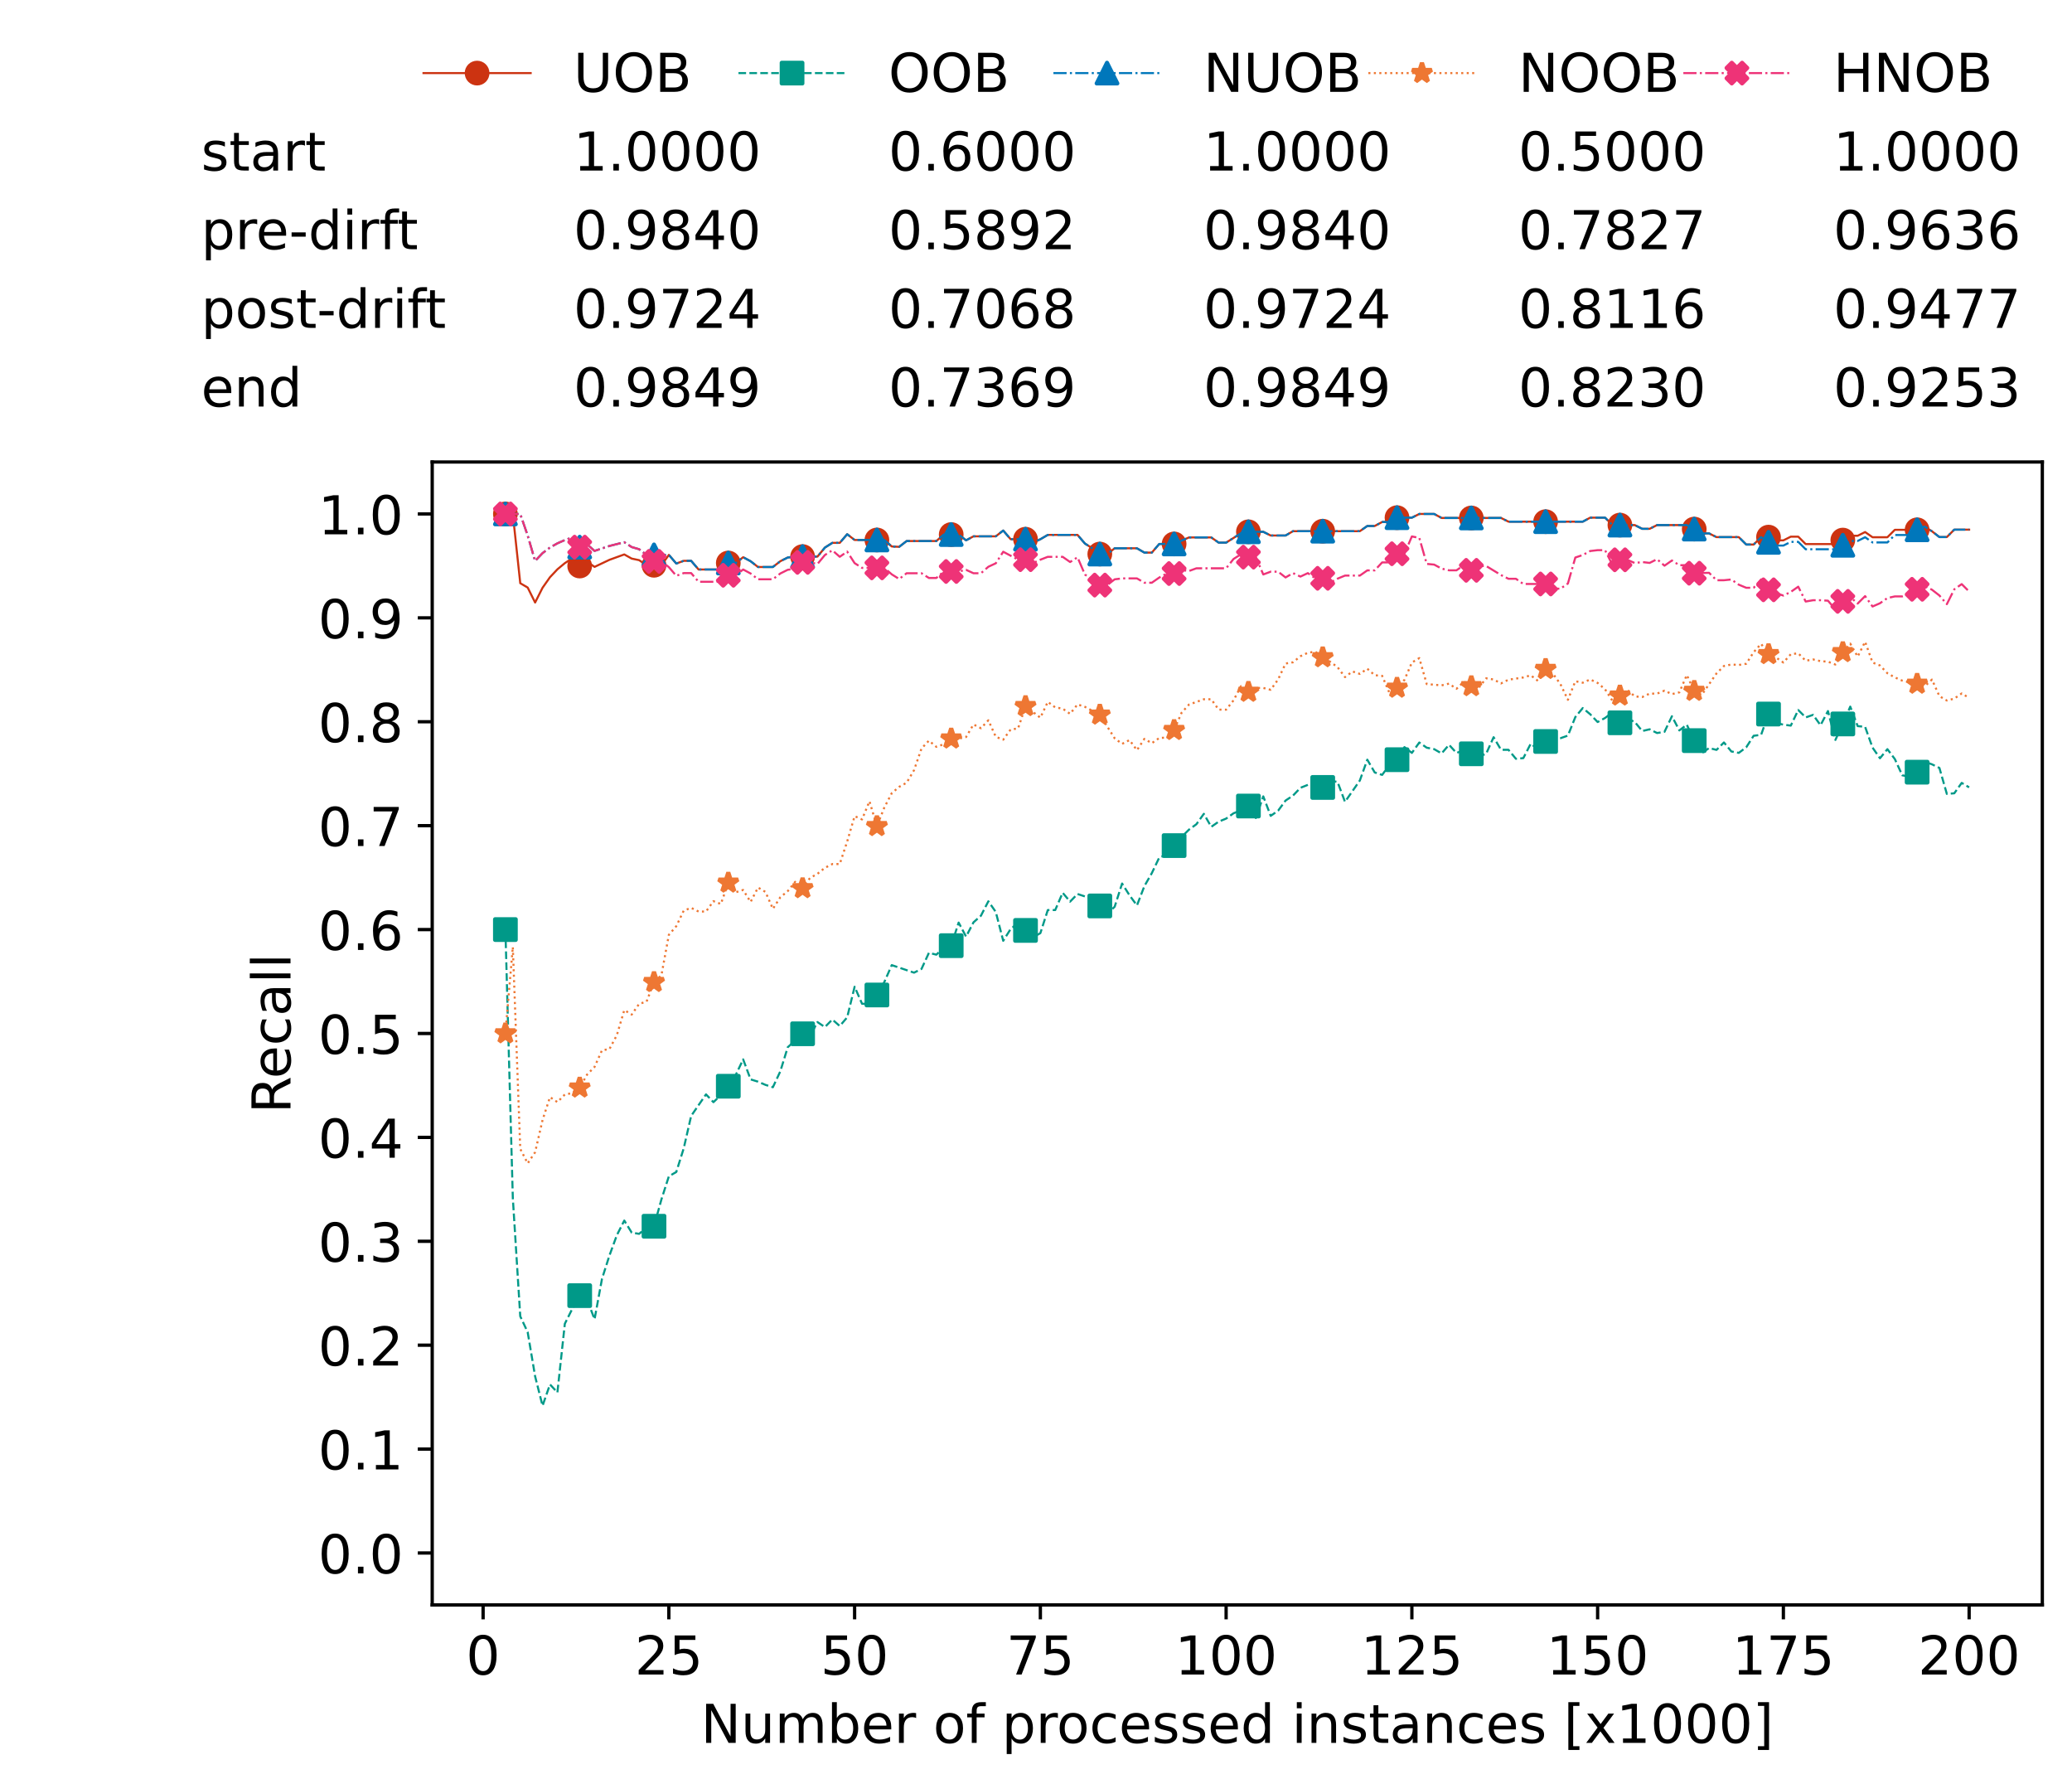 <?xml version="1.0" encoding="utf-8" standalone="no"?>
<!DOCTYPE svg PUBLIC "-//W3C//DTD SVG 1.1//EN"
  "http://www.w3.org/Graphics/SVG/1.1/DTD/svg11.dtd">
<!-- Created with matplotlib (https://matplotlib.org/) -->
<svg height="432.615pt" version="1.1" viewBox="0 0 502.65 432.615" width="502.65pt" xmlns="http://www.w3.org/2000/svg" xmlns:xlink="http://www.w3.org/1999/xlink">
 <defs>
  <style type="text/css">*{stroke-linecap:butt;stroke-linejoin:round;}</style>
 </defs>
 <g id="figure_1">
  <g id="patch_1">
   <path d="M 0 432.615 
L 502.65 432.615 
L 502.65 0 
L 0 0 
z
" style="fill:#ffffff;"/>
  </g>
  <g id="axes_1">
   <g id="patch_2">
    <path d="M 104.85 389.252 
L 495.45 389.252 
L 495.45 112.052 
L 104.85 112.052 
z
" style="fill:#ffffff;"/>
   </g>
   <g id="matplotlib.axis_1">
    <g id="xtick_1">
     <g id="line2d_1">
      <defs>
       <path d="M 0 0 
L 0 3.5 
" id="m37b9bbe778" style="stroke:#000000;stroke-width:0.8;"/>
      </defs>
      <g>
       <use style="stroke:#000000;stroke-width:0.8;" x="117.197" xlink:href="#m37b9bbe778" y="389.252"/>
      </g>
     </g>
     <g id="text_1">
      <!-- 0 -->
      <g transform="translate(113.061 406.13)scale(0.13 -0.13)">
       <defs>
        <path d="M 31.781 66.406 
Q 24.172 66.406 20.328 58.906 
Q 16.5 51.422 16.5 36.375 
Q 16.5 21.391 20.328 13.891 
Q 24.172 6.391 31.781 6.391 
Q 39.453 6.391 43.281 13.891 
Q 47.125 21.391 47.125 36.375 
Q 47.125 51.422 43.281 58.906 
Q 39.453 66.406 31.781 66.406 
z
M 31.781 74.219 
Q 44.047 74.219 50.516 64.516 
Q 56.984 54.828 56.984 36.375 
Q 56.984 17.969 50.516 8.266 
Q 44.047 -1.422 31.781 -1.422 
Q 19.531 -1.422 13.062 8.266 
Q 6.594 17.969 6.594 36.375 
Q 6.594 54.828 13.062 64.516 
Q 19.531 74.219 31.781 74.219 
z
" id="DejaVuSans-48"/>
       </defs>
       <use xlink:href="#DejaVuSans-48"/>
      </g>
     </g>
    </g>
    <g id="xtick_2">
     <g id="line2d_2">
      <g>
       <use style="stroke:#000000;stroke-width:0.8;" x="162.259" xlink:href="#m37b9bbe778" y="389.252"/>
      </g>
     </g>
     <g id="text_2">
      <!-- 25 -->
      <g transform="translate(153.988 406.13)scale(0.13 -0.13)">
       <defs>
        <path d="M 19.188 8.297 
L 53.609 8.297 
L 53.609 0 
L 7.328 0 
L 7.328 8.297 
Q 12.938 14.109 22.625 23.891 
Q 32.328 33.688 34.812 36.531 
Q 39.547 41.844 41.422 45.531 
Q 43.312 49.219 43.312 52.781 
Q 43.312 58.594 39.234 62.25 
Q 35.156 65.922 28.609 65.922 
Q 23.969 65.922 18.812 64.312 
Q 13.672 62.703 7.812 59.422 
L 7.812 69.391 
Q 13.766 71.781 18.938 73 
Q 24.125 74.219 28.422 74.219 
Q 39.75 74.219 46.484 68.547 
Q 53.219 62.891 53.219 53.422 
Q 53.219 48.922 51.531 44.891 
Q 49.859 40.875 45.406 35.406 
Q 44.188 33.984 37.641 27.219 
Q 31.109 20.453 19.188 8.297 
z
" id="DejaVuSans-50"/>
        <path d="M 10.797 72.906 
L 49.516 72.906 
L 49.516 64.594 
L 19.828 64.594 
L 19.828 46.734 
Q 21.969 47.469 24.109 47.828 
Q 26.266 48.188 28.422 48.188 
Q 40.625 48.188 47.75 41.5 
Q 54.891 34.812 54.891 23.391 
Q 54.891 11.625 47.562 5.094 
Q 40.234 -1.422 26.906 -1.422 
Q 22.312 -1.422 17.547 -0.641 
Q 12.797 0.141 7.719 1.703 
L 7.719 11.625 
Q 12.109 9.234 16.797 8.062 
Q 21.484 6.891 26.703 6.891 
Q 35.156 6.891 40.078 11.328 
Q 45.016 15.766 45.016 23.391 
Q 45.016 31 40.078 35.438 
Q 35.156 39.891 26.703 39.891 
Q 22.75 39.891 18.812 39.016 
Q 14.891 38.141 10.797 36.281 
z
" id="DejaVuSans-53"/>
       </defs>
       <use xlink:href="#DejaVuSans-50"/>
       <use x="63.623" xlink:href="#DejaVuSans-53"/>
      </g>
     </g>
    </g>
    <g id="xtick_3">
     <g id="line2d_3">
      <g>
       <use style="stroke:#000000;stroke-width:0.8;" x="207.322" xlink:href="#m37b9bbe778" y="389.252"/>
      </g>
     </g>
     <g id="text_3">
      <!-- 50 -->
      <g transform="translate(199.05 406.13)scale(0.13 -0.13)">
       <use xlink:href="#DejaVuSans-53"/>
       <use x="63.623" xlink:href="#DejaVuSans-48"/>
      </g>
     </g>
    </g>
    <g id="xtick_4">
     <g id="line2d_4">
      <g>
       <use style="stroke:#000000;stroke-width:0.8;" x="252.384" xlink:href="#m37b9bbe778" y="389.252"/>
      </g>
     </g>
     <g id="text_4">
      <!-- 75 -->
      <g transform="translate(244.113 406.13)scale(0.13 -0.13)">
       <defs>
        <path d="M 8.203 72.906 
L 55.078 72.906 
L 55.078 68.703 
L 28.609 0 
L 18.312 0 
L 43.219 64.594 
L 8.203 64.594 
z
" id="DejaVuSans-55"/>
       </defs>
       <use xlink:href="#DejaVuSans-55"/>
       <use x="63.623" xlink:href="#DejaVuSans-53"/>
      </g>
     </g>
    </g>
    <g id="xtick_5">
     <g id="line2d_5">
      <g>
       <use style="stroke:#000000;stroke-width:0.8;" x="297.446" xlink:href="#m37b9bbe778" y="389.252"/>
      </g>
     </g>
     <g id="text_5">
      <!-- 100 -->
      <g transform="translate(285.039 406.13)scale(0.13 -0.13)">
       <defs>
        <path d="M 12.406 8.297 
L 28.516 8.297 
L 28.516 63.922 
L 10.984 60.406 
L 10.984 69.391 
L 28.422 72.906 
L 38.281 72.906 
L 38.281 8.297 
L 54.391 8.297 
L 54.391 0 
L 12.406 0 
z
" id="DejaVuSans-49"/>
       </defs>
       <use xlink:href="#DejaVuSans-49"/>
       <use x="63.623" xlink:href="#DejaVuSans-48"/>
       <use x="127.246" xlink:href="#DejaVuSans-48"/>
      </g>
     </g>
    </g>
    <g id="xtick_6">
     <g id="line2d_6">
      <g>
       <use style="stroke:#000000;stroke-width:0.8;" x="342.509" xlink:href="#m37b9bbe778" y="389.252"/>
      </g>
     </g>
     <g id="text_6">
      <!-- 125 -->
      <g transform="translate(330.102 406.13)scale(0.13 -0.13)">
       <use xlink:href="#DejaVuSans-49"/>
       <use x="63.623" xlink:href="#DejaVuSans-50"/>
       <use x="127.246" xlink:href="#DejaVuSans-53"/>
      </g>
     </g>
    </g>
    <g id="xtick_7">
     <g id="line2d_7">
      <g>
       <use style="stroke:#000000;stroke-width:0.8;" x="387.571" xlink:href="#m37b9bbe778" y="389.252"/>
      </g>
     </g>
     <g id="text_7">
      <!-- 150 -->
      <g transform="translate(375.164 406.13)scale(0.13 -0.13)">
       <use xlink:href="#DejaVuSans-49"/>
       <use x="63.623" xlink:href="#DejaVuSans-53"/>
       <use x="127.246" xlink:href="#DejaVuSans-48"/>
      </g>
     </g>
    </g>
    <g id="xtick_8">
     <g id="line2d_8">
      <g>
       <use style="stroke:#000000;stroke-width:0.8;" x="432.633" xlink:href="#m37b9bbe778" y="389.252"/>
      </g>
     </g>
     <g id="text_8">
      <!-- 175 -->
      <g transform="translate(420.226 406.13)scale(0.13 -0.13)">
       <use xlink:href="#DejaVuSans-49"/>
       <use x="63.623" xlink:href="#DejaVuSans-55"/>
       <use x="127.246" xlink:href="#DejaVuSans-53"/>
      </g>
     </g>
    </g>
    <g id="xtick_9">
     <g id="line2d_9">
      <g>
       <use style="stroke:#000000;stroke-width:0.8;" x="477.695" xlink:href="#m37b9bbe778" y="389.252"/>
      </g>
     </g>
     <g id="text_9">
      <!-- 200 -->
      <g transform="translate(465.289 406.13)scale(0.13 -0.13)">
       <use xlink:href="#DejaVuSans-50"/>
       <use x="63.623" xlink:href="#DejaVuSans-48"/>
       <use x="127.246" xlink:href="#DejaVuSans-48"/>
      </g>
     </g>
    </g>
    <g id="text_10">
     <!-- Number of processed instances [x1000] -->
     <g transform="translate(170.025 422.711)scale(0.13 -0.13)">
      <defs>
       <path d="M 9.812 72.906 
L 23.094 72.906 
L 55.422 11.922 
L 55.422 72.906 
L 64.984 72.906 
L 64.984 0 
L 51.703 0 
L 19.391 60.984 
L 19.391 0 
L 9.812 0 
z
" id="DejaVuSans-78"/>
       <path d="M 8.5 21.578 
L 8.5 54.688 
L 17.484 54.688 
L 17.484 21.922 
Q 17.484 14.156 20.5 10.266 
Q 23.531 6.391 29.594 6.391 
Q 36.859 6.391 41.078 11.031 
Q 45.312 15.672 45.312 23.688 
L 45.312 54.688 
L 54.297 54.688 
L 54.297 0 
L 45.312 0 
L 45.312 8.406 
Q 42.047 3.422 37.719 1 
Q 33.406 -1.422 27.688 -1.422 
Q 18.266 -1.422 13.375 4.438 
Q 8.5 10.297 8.5 21.578 
z
M 31.109 56 
z
" id="DejaVuSans-117"/>
       <path d="M 52 44.188 
Q 55.375 50.25 60.062 53.125 
Q 64.75 56 71.094 56 
Q 79.641 56 84.281 50.016 
Q 88.922 44.047 88.922 33.016 
L 88.922 0 
L 79.891 0 
L 79.891 32.719 
Q 79.891 40.578 77.094 44.375 
Q 74.312 48.188 68.609 48.188 
Q 61.625 48.188 57.562 43.547 
Q 53.516 38.922 53.516 30.906 
L 53.516 0 
L 44.484 0 
L 44.484 32.719 
Q 44.484 40.625 41.703 44.406 
Q 38.922 48.188 33.109 48.188 
Q 26.219 48.188 22.156 43.531 
Q 18.109 38.875 18.109 30.906 
L 18.109 0 
L 9.078 0 
L 9.078 54.688 
L 18.109 54.688 
L 18.109 46.188 
Q 21.188 51.219 25.484 53.609 
Q 29.781 56 35.688 56 
Q 41.656 56 45.828 52.969 
Q 50 49.953 52 44.188 
z
" id="DejaVuSans-109"/>
       <path d="M 48.688 27.297 
Q 48.688 37.203 44.609 42.844 
Q 40.531 48.484 33.406 48.484 
Q 26.266 48.484 22.188 42.844 
Q 18.109 37.203 18.109 27.297 
Q 18.109 17.391 22.188 11.75 
Q 26.266 6.109 33.406 6.109 
Q 40.531 6.109 44.609 11.75 
Q 48.688 17.391 48.688 27.297 
z
M 18.109 46.391 
Q 20.953 51.266 25.266 53.625 
Q 29.594 56 35.594 56 
Q 45.562 56 51.781 48.094 
Q 58.016 40.188 58.016 27.297 
Q 58.016 14.406 51.781 6.484 
Q 45.562 -1.422 35.594 -1.422 
Q 29.594 -1.422 25.266 0.953 
Q 20.953 3.328 18.109 8.203 
L 18.109 0 
L 9.078 0 
L 9.078 75.984 
L 18.109 75.984 
z
" id="DejaVuSans-98"/>
       <path d="M 56.203 29.594 
L 56.203 25.203 
L 14.891 25.203 
Q 15.484 15.922 20.484 11.062 
Q 25.484 6.203 34.422 6.203 
Q 39.594 6.203 44.453 7.469 
Q 49.312 8.734 54.109 11.281 
L 54.109 2.781 
Q 49.266 0.734 44.188 -0.344 
Q 39.109 -1.422 33.891 -1.422 
Q 20.797 -1.422 13.156 6.188 
Q 5.516 13.812 5.516 26.812 
Q 5.516 40.234 12.766 48.109 
Q 20.016 56 32.328 56 
Q 43.359 56 49.781 48.891 
Q 56.203 41.797 56.203 29.594 
z
M 47.219 32.234 
Q 47.125 39.594 43.094 43.984 
Q 39.062 48.391 32.422 48.391 
Q 24.906 48.391 20.391 44.141 
Q 15.875 39.891 15.188 32.172 
z
" id="DejaVuSans-101"/>
       <path d="M 41.109 46.297 
Q 39.594 47.172 37.812 47.578 
Q 36.031 48 33.891 48 
Q 26.266 48 22.188 43.047 
Q 18.109 38.094 18.109 28.812 
L 18.109 0 
L 9.078 0 
L 9.078 54.688 
L 18.109 54.688 
L 18.109 46.188 
Q 20.953 51.172 25.484 53.578 
Q 30.031 56 36.531 56 
Q 37.453 56 38.578 55.875 
Q 39.703 55.766 41.062 55.516 
z
" id="DejaVuSans-114"/>
       <path id="DejaVuSans-32"/>
       <path d="M 30.609 48.391 
Q 23.391 48.391 19.188 42.75 
Q 14.984 37.109 14.984 27.297 
Q 14.984 17.484 19.156 11.844 
Q 23.344 6.203 30.609 6.203 
Q 37.797 6.203 41.984 11.859 
Q 46.188 17.531 46.188 27.297 
Q 46.188 37.016 41.984 42.703 
Q 37.797 48.391 30.609 48.391 
z
M 30.609 56 
Q 42.328 56 49.016 48.375 
Q 55.719 40.766 55.719 27.297 
Q 55.719 13.875 49.016 6.219 
Q 42.328 -1.422 30.609 -1.422 
Q 18.844 -1.422 12.172 6.219 
Q 5.516 13.875 5.516 27.297 
Q 5.516 40.766 12.172 48.375 
Q 18.844 56 30.609 56 
z
" id="DejaVuSans-111"/>
       <path d="M 37.109 75.984 
L 37.109 68.5 
L 28.516 68.5 
Q 23.688 68.5 21.797 66.547 
Q 19.922 64.594 19.922 59.516 
L 19.922 54.688 
L 34.719 54.688 
L 34.719 47.703 
L 19.922 47.703 
L 19.922 0 
L 10.891 0 
L 10.891 47.703 
L 2.297 47.703 
L 2.297 54.688 
L 10.891 54.688 
L 10.891 58.5 
Q 10.891 67.625 15.141 71.797 
Q 19.391 75.984 28.609 75.984 
z
" id="DejaVuSans-102"/>
       <path d="M 18.109 8.203 
L 18.109 -20.797 
L 9.078 -20.797 
L 9.078 54.688 
L 18.109 54.688 
L 18.109 46.391 
Q 20.953 51.266 25.266 53.625 
Q 29.594 56 35.594 56 
Q 45.562 56 51.781 48.094 
Q 58.016 40.188 58.016 27.297 
Q 58.016 14.406 51.781 6.484 
Q 45.562 -1.422 35.594 -1.422 
Q 29.594 -1.422 25.266 0.953 
Q 20.953 3.328 18.109 8.203 
z
M 48.688 27.297 
Q 48.688 37.203 44.609 42.844 
Q 40.531 48.484 33.406 48.484 
Q 26.266 48.484 22.188 42.844 
Q 18.109 37.203 18.109 27.297 
Q 18.109 17.391 22.188 11.75 
Q 26.266 6.109 33.406 6.109 
Q 40.531 6.109 44.609 11.75 
Q 48.688 17.391 48.688 27.297 
z
" id="DejaVuSans-112"/>
       <path d="M 48.781 52.594 
L 48.781 44.188 
Q 44.969 46.297 41.141 47.344 
Q 37.312 48.391 33.406 48.391 
Q 24.656 48.391 19.812 42.844 
Q 14.984 37.312 14.984 27.297 
Q 14.984 17.281 19.812 11.734 
Q 24.656 6.203 33.406 6.203 
Q 37.312 6.203 41.141 7.25 
Q 44.969 8.297 48.781 10.406 
L 48.781 2.094 
Q 45.016 0.344 40.984 -0.531 
Q 36.969 -1.422 32.422 -1.422 
Q 20.062 -1.422 12.781 6.344 
Q 5.516 14.109 5.516 27.297 
Q 5.516 40.672 12.859 48.328 
Q 20.219 56 33.016 56 
Q 37.156 56 41.109 55.141 
Q 45.062 54.297 48.781 52.594 
z
" id="DejaVuSans-99"/>
       <path d="M 44.281 53.078 
L 44.281 44.578 
Q 40.484 46.531 36.375 47.5 
Q 32.281 48.484 27.875 48.484 
Q 21.188 48.484 17.844 46.438 
Q 14.5 44.391 14.5 40.281 
Q 14.5 37.156 16.891 35.375 
Q 19.281 33.594 26.516 31.984 
L 29.594 31.297 
Q 39.156 29.25 43.188 25.516 
Q 47.219 21.781 47.219 15.094 
Q 47.219 7.469 41.188 3.016 
Q 35.156 -1.422 24.609 -1.422 
Q 20.219 -1.422 15.453 -0.562 
Q 10.688 0.297 5.422 2 
L 5.422 11.281 
Q 10.406 8.688 15.234 7.391 
Q 20.062 6.109 24.812 6.109 
Q 31.156 6.109 34.562 8.281 
Q 37.984 10.453 37.984 14.406 
Q 37.984 18.062 35.516 20.016 
Q 33.062 21.969 24.703 23.781 
L 21.578 24.516 
Q 13.234 26.266 9.516 29.906 
Q 5.812 33.547 5.812 39.891 
Q 5.812 47.609 11.281 51.797 
Q 16.75 56 26.812 56 
Q 31.781 56 36.172 55.266 
Q 40.578 54.547 44.281 53.078 
z
" id="DejaVuSans-115"/>
       <path d="M 45.406 46.391 
L 45.406 75.984 
L 54.391 75.984 
L 54.391 0 
L 45.406 0 
L 45.406 8.203 
Q 42.578 3.328 38.25 0.953 
Q 33.938 -1.422 27.875 -1.422 
Q 17.969 -1.422 11.734 6.484 
Q 5.516 14.406 5.516 27.297 
Q 5.516 40.188 11.734 48.094 
Q 17.969 56 27.875 56 
Q 33.938 56 38.25 53.625 
Q 42.578 51.266 45.406 46.391 
z
M 14.797 27.297 
Q 14.797 17.391 18.875 11.75 
Q 22.953 6.109 30.078 6.109 
Q 37.203 6.109 41.297 11.75 
Q 45.406 17.391 45.406 27.297 
Q 45.406 37.203 41.297 42.844 
Q 37.203 48.484 30.078 48.484 
Q 22.953 48.484 18.875 42.844 
Q 14.797 37.203 14.797 27.297 
z
" id="DejaVuSans-100"/>
       <path d="M 9.422 54.688 
L 18.406 54.688 
L 18.406 0 
L 9.422 0 
z
M 9.422 75.984 
L 18.406 75.984 
L 18.406 64.594 
L 9.422 64.594 
z
" id="DejaVuSans-105"/>
       <path d="M 54.891 33.016 
L 54.891 0 
L 45.906 0 
L 45.906 32.719 
Q 45.906 40.484 42.875 44.328 
Q 39.844 48.188 33.797 48.188 
Q 26.516 48.188 22.312 43.547 
Q 18.109 38.922 18.109 30.906 
L 18.109 0 
L 9.078 0 
L 9.078 54.688 
L 18.109 54.688 
L 18.109 46.188 
Q 21.344 51.125 25.703 53.562 
Q 30.078 56 35.797 56 
Q 45.219 56 50.047 50.172 
Q 54.891 44.344 54.891 33.016 
z
" id="DejaVuSans-110"/>
       <path d="M 18.312 70.219 
L 18.312 54.688 
L 36.812 54.688 
L 36.812 47.703 
L 18.312 47.703 
L 18.312 18.016 
Q 18.312 11.328 20.141 9.422 
Q 21.969 7.516 27.594 7.516 
L 36.812 7.516 
L 36.812 0 
L 27.594 0 
Q 17.188 0 13.234 3.875 
Q 9.281 7.766 9.281 18.016 
L 9.281 47.703 
L 2.688 47.703 
L 2.688 54.688 
L 9.281 54.688 
L 9.281 70.219 
z
" id="DejaVuSans-116"/>
       <path d="M 34.281 27.484 
Q 23.391 27.484 19.188 25 
Q 14.984 22.516 14.984 16.5 
Q 14.984 11.719 18.141 8.906 
Q 21.297 6.109 26.703 6.109 
Q 34.188 6.109 38.703 11.406 
Q 43.219 16.703 43.219 25.484 
L 43.219 27.484 
z
M 52.203 31.203 
L 52.203 0 
L 43.219 0 
L 43.219 8.297 
Q 40.141 3.328 35.547 0.953 
Q 30.953 -1.422 24.312 -1.422 
Q 15.922 -1.422 10.953 3.297 
Q 6 8.016 6 15.922 
Q 6 25.141 12.172 29.828 
Q 18.359 34.516 30.609 34.516 
L 43.219 34.516 
L 43.219 35.406 
Q 43.219 41.609 39.141 45 
Q 35.062 48.391 27.688 48.391 
Q 23 48.391 18.547 47.266 
Q 14.109 46.141 10.016 43.891 
L 10.016 52.203 
Q 14.938 54.109 19.578 55.047 
Q 24.219 56 28.609 56 
Q 40.484 56 46.344 49.844 
Q 52.203 43.703 52.203 31.203 
z
" id="DejaVuSans-97"/>
       <path d="M 8.594 75.984 
L 29.297 75.984 
L 29.297 69 
L 17.578 69 
L 17.578 -6.203 
L 29.297 -6.203 
L 29.297 -13.188 
L 8.594 -13.188 
z
" id="DejaVuSans-91"/>
       <path d="M 54.891 54.688 
L 35.109 28.078 
L 55.906 0 
L 45.312 0 
L 29.391 21.484 
L 13.484 0 
L 2.875 0 
L 24.125 28.609 
L 4.688 54.688 
L 15.281 54.688 
L 29.781 35.203 
L 44.281 54.688 
z
" id="DejaVuSans-120"/>
       <path d="M 30.422 75.984 
L 30.422 -13.188 
L 9.719 -13.188 
L 9.719 -6.203 
L 21.391 -6.203 
L 21.391 69 
L 9.719 69 
L 9.719 75.984 
z
" id="DejaVuSans-93"/>
      </defs>
      <use xlink:href="#DejaVuSans-78"/>
      <use x="74.805" xlink:href="#DejaVuSans-117"/>
      <use x="138.184" xlink:href="#DejaVuSans-109"/>
      <use x="235.596" xlink:href="#DejaVuSans-98"/>
      <use x="299.072" xlink:href="#DejaVuSans-101"/>
      <use x="360.596" xlink:href="#DejaVuSans-114"/>
      <use x="401.709" xlink:href="#DejaVuSans-32"/>
      <use x="433.496" xlink:href="#DejaVuSans-111"/>
      <use x="494.678" xlink:href="#DejaVuSans-102"/>
      <use x="529.883" xlink:href="#DejaVuSans-32"/>
      <use x="561.67" xlink:href="#DejaVuSans-112"/>
      <use x="625.146" xlink:href="#DejaVuSans-114"/>
      <use x="664.01" xlink:href="#DejaVuSans-111"/>
      <use x="725.191" xlink:href="#DejaVuSans-99"/>
      <use x="780.172" xlink:href="#DejaVuSans-101"/>
      <use x="841.695" xlink:href="#DejaVuSans-115"/>
      <use x="893.795" xlink:href="#DejaVuSans-115"/>
      <use x="945.895" xlink:href="#DejaVuSans-101"/>
      <use x="1007.418" xlink:href="#DejaVuSans-100"/>
      <use x="1070.895" xlink:href="#DejaVuSans-32"/>
      <use x="1102.682" xlink:href="#DejaVuSans-105"/>
      <use x="1130.465" xlink:href="#DejaVuSans-110"/>
      <use x="1193.844" xlink:href="#DejaVuSans-115"/>
      <use x="1245.943" xlink:href="#DejaVuSans-116"/>
      <use x="1285.152" xlink:href="#DejaVuSans-97"/>
      <use x="1346.432" xlink:href="#DejaVuSans-110"/>
      <use x="1409.811" xlink:href="#DejaVuSans-99"/>
      <use x="1464.791" xlink:href="#DejaVuSans-101"/>
      <use x="1526.314" xlink:href="#DejaVuSans-115"/>
      <use x="1578.414" xlink:href="#DejaVuSans-32"/>
      <use x="1610.201" xlink:href="#DejaVuSans-91"/>
      <use x="1649.215" xlink:href="#DejaVuSans-120"/>
      <use x="1708.395" xlink:href="#DejaVuSans-49"/>
      <use x="1772.018" xlink:href="#DejaVuSans-48"/>
      <use x="1835.641" xlink:href="#DejaVuSans-48"/>
      <use x="1899.264" xlink:href="#DejaVuSans-48"/>
      <use x="1962.887" xlink:href="#DejaVuSans-93"/>
     </g>
    </g>
   </g>
   <g id="matplotlib.axis_2">
    <g id="ytick_1">
     <g id="line2d_10">
      <defs>
       <path d="M 0 0 
L -3.5 0 
" id="m6c1f42b422" style="stroke:#000000;stroke-width:0.8;"/>
      </defs>
      <g>
       <use style="stroke:#000000;stroke-width:0.8;" x="104.85" xlink:href="#m6c1f42b422" y="376.652"/>
      </g>
     </g>
     <g id="text_11">
      <!-- 0.0 -->
      <g transform="translate(77.176 381.591)scale(0.13 -0.13)">
       <defs>
        <path d="M 10.688 12.406 
L 21 12.406 
L 21 0 
L 10.688 0 
z
" id="DejaVuSans-46"/>
       </defs>
       <use xlink:href="#DejaVuSans-48"/>
       <use x="63.623" xlink:href="#DejaVuSans-46"/>
       <use x="95.41" xlink:href="#DejaVuSans-48"/>
      </g>
     </g>
    </g>
    <g id="ytick_2">
     <g id="line2d_11">
      <g>
       <use style="stroke:#000000;stroke-width:0.8;" x="104.85" xlink:href="#m6c1f42b422" y="351.452"/>
      </g>
     </g>
     <g id="text_12">
      <!-- 0.1 -->
      <g transform="translate(77.176 356.391)scale(0.13 -0.13)">
       <use xlink:href="#DejaVuSans-48"/>
       <use x="63.623" xlink:href="#DejaVuSans-46"/>
       <use x="95.41" xlink:href="#DejaVuSans-49"/>
      </g>
     </g>
    </g>
    <g id="ytick_3">
     <g id="line2d_12">
      <g>
       <use style="stroke:#000000;stroke-width:0.8;" x="104.85" xlink:href="#m6c1f42b422" y="326.252"/>
      </g>
     </g>
     <g id="text_13">
      <!-- 0.2 -->
      <g transform="translate(77.176 331.191)scale(0.13 -0.13)">
       <use xlink:href="#DejaVuSans-48"/>
       <use x="63.623" xlink:href="#DejaVuSans-46"/>
       <use x="95.41" xlink:href="#DejaVuSans-50"/>
      </g>
     </g>
    </g>
    <g id="ytick_4">
     <g id="line2d_13">
      <g>
       <use style="stroke:#000000;stroke-width:0.8;" x="104.85" xlink:href="#m6c1f42b422" y="301.052"/>
      </g>
     </g>
     <g id="text_14">
      <!-- 0.3 -->
      <g transform="translate(77.176 305.991)scale(0.13 -0.13)">
       <defs>
        <path d="M 40.578 39.312 
Q 47.656 37.797 51.625 33 
Q 55.609 28.219 55.609 21.188 
Q 55.609 10.406 48.188 4.484 
Q 40.766 -1.422 27.094 -1.422 
Q 22.516 -1.422 17.656 -0.516 
Q 12.797 0.391 7.625 2.203 
L 7.625 11.719 
Q 11.719 9.328 16.594 8.109 
Q 21.484 6.891 26.812 6.891 
Q 36.078 6.891 40.938 10.547 
Q 45.797 14.203 45.797 21.188 
Q 45.797 27.641 41.281 31.266 
Q 36.766 34.906 28.719 34.906 
L 20.219 34.906 
L 20.219 43.016 
L 29.109 43.016 
Q 36.375 43.016 40.234 45.922 
Q 44.094 48.828 44.094 54.297 
Q 44.094 59.906 40.109 62.906 
Q 36.141 65.922 28.719 65.922 
Q 24.656 65.922 20.016 65.031 
Q 15.375 64.156 9.812 62.312 
L 9.812 71.094 
Q 15.438 72.656 20.344 73.438 
Q 25.25 74.219 29.594 74.219 
Q 40.828 74.219 47.359 69.109 
Q 53.906 64.016 53.906 55.328 
Q 53.906 49.266 50.438 45.094 
Q 46.969 40.922 40.578 39.312 
z
" id="DejaVuSans-51"/>
       </defs>
       <use xlink:href="#DejaVuSans-48"/>
       <use x="63.623" xlink:href="#DejaVuSans-46"/>
       <use x="95.41" xlink:href="#DejaVuSans-51"/>
      </g>
     </g>
    </g>
    <g id="ytick_5">
     <g id="line2d_14">
      <g>
       <use style="stroke:#000000;stroke-width:0.8;" x="104.85" xlink:href="#m6c1f42b422" y="275.852"/>
      </g>
     </g>
     <g id="text_15">
      <!-- 0.4 -->
      <g transform="translate(77.176 280.791)scale(0.13 -0.13)">
       <defs>
        <path d="M 37.797 64.312 
L 12.891 25.391 
L 37.797 25.391 
z
M 35.203 72.906 
L 47.609 72.906 
L 47.609 25.391 
L 58.016 25.391 
L 58.016 17.188 
L 47.609 17.188 
L 47.609 0 
L 37.797 0 
L 37.797 17.188 
L 4.891 17.188 
L 4.891 26.703 
z
" id="DejaVuSans-52"/>
       </defs>
       <use xlink:href="#DejaVuSans-48"/>
       <use x="63.623" xlink:href="#DejaVuSans-46"/>
       <use x="95.41" xlink:href="#DejaVuSans-52"/>
      </g>
     </g>
    </g>
    <g id="ytick_6">
     <g id="line2d_15">
      <g>
       <use style="stroke:#000000;stroke-width:0.8;" x="104.85" xlink:href="#m6c1f42b422" y="250.652"/>
      </g>
     </g>
     <g id="text_16">
      <!-- 0.5 -->
      <g transform="translate(77.176 255.591)scale(0.13 -0.13)">
       <use xlink:href="#DejaVuSans-48"/>
       <use x="63.623" xlink:href="#DejaVuSans-46"/>
       <use x="95.41" xlink:href="#DejaVuSans-53"/>
      </g>
     </g>
    </g>
    <g id="ytick_7">
     <g id="line2d_16">
      <g>
       <use style="stroke:#000000;stroke-width:0.8;" x="104.85" xlink:href="#m6c1f42b422" y="225.452"/>
      </g>
     </g>
     <g id="text_17">
      <!-- 0.6 -->
      <g transform="translate(77.176 230.391)scale(0.13 -0.13)">
       <defs>
        <path d="M 33.016 40.375 
Q 26.375 40.375 22.484 35.828 
Q 18.609 31.297 18.609 23.391 
Q 18.609 15.531 22.484 10.953 
Q 26.375 6.391 33.016 6.391 
Q 39.656 6.391 43.531 10.953 
Q 47.406 15.531 47.406 23.391 
Q 47.406 31.297 43.531 35.828 
Q 39.656 40.375 33.016 40.375 
z
M 52.594 71.297 
L 52.594 62.312 
Q 48.875 64.062 45.094 64.984 
Q 41.312 65.922 37.594 65.922 
Q 27.828 65.922 22.672 59.328 
Q 17.531 52.734 16.797 39.406 
Q 19.672 43.656 24.016 45.922 
Q 28.375 48.188 33.594 48.188 
Q 44.578 48.188 50.953 41.516 
Q 57.328 34.859 57.328 23.391 
Q 57.328 12.156 50.688 5.359 
Q 44.047 -1.422 33.016 -1.422 
Q 20.359 -1.422 13.672 8.266 
Q 6.984 17.969 6.984 36.375 
Q 6.984 53.656 15.188 63.938 
Q 23.391 74.219 37.203 74.219 
Q 40.922 74.219 44.703 73.484 
Q 48.484 72.75 52.594 71.297 
z
" id="DejaVuSans-54"/>
       </defs>
       <use xlink:href="#DejaVuSans-48"/>
       <use x="63.623" xlink:href="#DejaVuSans-46"/>
       <use x="95.41" xlink:href="#DejaVuSans-54"/>
      </g>
     </g>
    </g>
    <g id="ytick_8">
     <g id="line2d_17">
      <g>
       <use style="stroke:#000000;stroke-width:0.8;" x="104.85" xlink:href="#m6c1f42b422" y="200.252"/>
      </g>
     </g>
     <g id="text_18">
      <!-- 0.7 -->
      <g transform="translate(77.176 205.191)scale(0.13 -0.13)">
       <use xlink:href="#DejaVuSans-48"/>
       <use x="63.623" xlink:href="#DejaVuSans-46"/>
       <use x="95.41" xlink:href="#DejaVuSans-55"/>
      </g>
     </g>
    </g>
    <g id="ytick_9">
     <g id="line2d_18">
      <g>
       <use style="stroke:#000000;stroke-width:0.8;" x="104.85" xlink:href="#m6c1f42b422" y="175.052"/>
      </g>
     </g>
     <g id="text_19">
      <!-- 0.8 -->
      <g transform="translate(77.176 179.991)scale(0.13 -0.13)">
       <defs>
        <path d="M 31.781 34.625 
Q 24.75 34.625 20.719 30.859 
Q 16.703 27.094 16.703 20.516 
Q 16.703 13.922 20.719 10.156 
Q 24.75 6.391 31.781 6.391 
Q 38.812 6.391 42.859 10.172 
Q 46.922 13.969 46.922 20.516 
Q 46.922 27.094 42.891 30.859 
Q 38.875 34.625 31.781 34.625 
z
M 21.922 38.812 
Q 15.578 40.375 12.031 44.719 
Q 8.5 49.078 8.5 55.328 
Q 8.5 64.062 14.719 69.141 
Q 20.953 74.219 31.781 74.219 
Q 42.672 74.219 48.875 69.141 
Q 55.078 64.062 55.078 55.328 
Q 55.078 49.078 51.531 44.719 
Q 48 40.375 41.703 38.812 
Q 48.828 37.156 52.797 32.312 
Q 56.781 27.484 56.781 20.516 
Q 56.781 9.906 50.312 4.234 
Q 43.844 -1.422 31.781 -1.422 
Q 19.734 -1.422 13.25 4.234 
Q 6.781 9.906 6.781 20.516 
Q 6.781 27.484 10.781 32.312 
Q 14.797 37.156 21.922 38.812 
z
M 18.312 54.391 
Q 18.312 48.734 21.844 45.562 
Q 25.391 42.391 31.781 42.391 
Q 38.141 42.391 41.719 45.562 
Q 45.312 48.734 45.312 54.391 
Q 45.312 60.062 41.719 63.234 
Q 38.141 66.406 31.781 66.406 
Q 25.391 66.406 21.844 63.234 
Q 18.312 60.062 18.312 54.391 
z
" id="DejaVuSans-56"/>
       </defs>
       <use xlink:href="#DejaVuSans-48"/>
       <use x="63.623" xlink:href="#DejaVuSans-46"/>
       <use x="95.41" xlink:href="#DejaVuSans-56"/>
      </g>
     </g>
    </g>
    <g id="ytick_10">
     <g id="line2d_19">
      <g>
       <use style="stroke:#000000;stroke-width:0.8;" x="104.85" xlink:href="#m6c1f42b422" y="149.852"/>
      </g>
     </g>
     <g id="text_20">
      <!-- 0.9 -->
      <g transform="translate(77.176 154.791)scale(0.13 -0.13)">
       <defs>
        <path d="M 10.984 1.516 
L 10.984 10.5 
Q 14.703 8.734 18.5 7.812 
Q 22.312 6.891 25.984 6.891 
Q 35.75 6.891 40.891 13.453 
Q 46.047 20.016 46.781 33.406 
Q 43.953 29.203 39.594 26.953 
Q 35.25 24.703 29.984 24.703 
Q 19.047 24.703 12.672 31.312 
Q 6.297 37.938 6.297 49.422 
Q 6.297 60.641 12.938 67.422 
Q 19.578 74.219 30.609 74.219 
Q 43.266 74.219 49.922 64.516 
Q 56.594 54.828 56.594 36.375 
Q 56.594 19.141 48.406 8.859 
Q 40.234 -1.422 26.422 -1.422 
Q 22.703 -1.422 18.891 -0.688 
Q 15.094 0.047 10.984 1.516 
z
M 30.609 32.422 
Q 37.25 32.422 41.125 36.953 
Q 45.016 41.5 45.016 49.422 
Q 45.016 57.281 41.125 61.844 
Q 37.25 66.406 30.609 66.406 
Q 23.969 66.406 20.094 61.844 
Q 16.219 57.281 16.219 49.422 
Q 16.219 41.5 20.094 36.953 
Q 23.969 32.422 30.609 32.422 
z
" id="DejaVuSans-57"/>
       </defs>
       <use xlink:href="#DejaVuSans-48"/>
       <use x="63.623" xlink:href="#DejaVuSans-46"/>
       <use x="95.41" xlink:href="#DejaVuSans-57"/>
      </g>
     </g>
    </g>
    <g id="ytick_11">
     <g id="line2d_20">
      <g>
       <use style="stroke:#000000;stroke-width:0.8;" x="104.85" xlink:href="#m6c1f42b422" y="124.652"/>
      </g>
     </g>
     <g id="text_21">
      <!-- 1.0 -->
      <g transform="translate(77.176 129.591)scale(0.13 -0.13)">
       <use xlink:href="#DejaVuSans-49"/>
       <use x="63.623" xlink:href="#DejaVuSans-46"/>
       <use x="95.41" xlink:href="#DejaVuSans-48"/>
      </g>
     </g>
    </g>
    <g id="text_22">
     <!-- Recall -->
     <g transform="translate(70.472 270.044)rotate(-90)scale(0.13 -0.13)">
      <defs>
       <path d="M 44.391 34.188 
Q 47.562 33.109 50.562 29.594 
Q 53.562 26.078 56.594 19.922 
L 66.609 0 
L 56 0 
L 46.688 18.703 
Q 43.062 26.031 39.672 28.422 
Q 36.281 30.812 30.422 30.812 
L 19.672 30.812 
L 19.672 0 
L 9.812 0 
L 9.812 72.906 
L 32.078 72.906 
Q 44.578 72.906 50.734 67.672 
Q 56.891 62.453 56.891 51.906 
Q 56.891 45.016 53.688 40.469 
Q 50.484 35.938 44.391 34.188 
z
M 19.672 64.797 
L 19.672 38.922 
L 32.078 38.922 
Q 39.203 38.922 42.844 42.219 
Q 46.484 45.516 46.484 51.906 
Q 46.484 58.297 42.844 61.547 
Q 39.203 64.797 32.078 64.797 
z
" id="DejaVuSans-82"/>
       <path d="M 9.422 75.984 
L 18.406 75.984 
L 18.406 0 
L 9.422 0 
z
" id="DejaVuSans-108"/>
      </defs>
      <use xlink:href="#DejaVuSans-82"/>
      <use x="64.982" xlink:href="#DejaVuSans-101"/>
      <use x="126.506" xlink:href="#DejaVuSans-99"/>
      <use x="181.486" xlink:href="#DejaVuSans-97"/>
      <use x="242.766" xlink:href="#DejaVuSans-108"/>
      <use x="270.549" xlink:href="#DejaVuSans-108"/>
     </g>
    </g>
   </g>
   <g id="line2d_21"/>
   <g id="line2d_22"/>
   <g id="line2d_23"/>
   <g id="line2d_24"/>
   <g id="line2d_25"/>
   <g id="line2d_26">
    <path clip-path="url(#p6349f493c7)" d="M 122.605 124.652 
L 124.407 124.652 
L 126.21 141.452 
L 128.012 142.502 
L 129.815 146.132 
L 131.617 142.552 
L 133.419 139.995 
L 135.222 138.077 
L 137.024 136.585 
L 138.827 135.392 
L 140.629 137.279 
L 142.432 136.227 
L 144.234 137.49 
L 147.839 135.778 
L 151.444 134.469 
L 153.247 135.48 
L 155.049 135.857 
L 156.852 137.097 
L 160.457 137.097 
L 162.259 134.577 
L 164.062 136.677 
L 165.864 136.022 
L 167.667 136.022 
L 169.469 138.122 
L 174.877 138.122 
L 176.679 136.547 
L 178.482 136.547 
L 180.284 135.147 
L 182.087 136.116 
L 183.889 137.516 
L 187.494 137.516 
L 189.297 136.116 
L 191.099 135.216 
L 192.902 134.991 
L 198.309 134.991 
L 200.112 132.811 
L 201.914 131.665 
L 203.717 131.665 
L 205.519 129.565 
L 207.322 130.965 
L 214.532 130.965 
L 216.334 132.54 
L 218.137 132.621 
L 219.939 131.221 
L 227.149 131.221 
L 228.952 129.646 
L 232.557 129.646 
L 234.359 131.046 
L 236.162 130.077 
L 241.569 130.077 
L 243.372 128.677 
L 245.174 130.777 
L 248.779 130.777 
L 250.581 131.617 
L 252.384 130.783 
L 254.186 129.733 
L 261.396 129.733 
L 263.199 131.833 
L 265.001 132.978 
L 266.804 134.378 
L 268.606 134.378 
L 270.409 132.978 
L 275.816 132.978 
L 277.619 134.028 
L 279.421 134.028 
L 281.224 131.928 
L 284.829 131.928 
L 288.434 130.347 
L 293.841 130.347 
L 295.644 131.607 
L 297.446 131.607 
L 301.051 129.331 
L 302.854 128.981 
L 306.459 128.981 
L 308.261 129.881 
L 311.866 129.881 
L 313.669 128.831 
L 329.891 128.831 
L 331.694 127.571 
L 333.496 127.571 
L 335.299 126.602 
L 337.101 126.602 
L 338.904 125.552 
L 342.509 125.552 
L 344.311 124.652 
L 347.916 124.652 
L 349.719 125.621 
L 364.138 125.621 
L 365.941 126.521 
L 383.966 126.521 
L 385.768 125.552 
L 389.373 125.552 
L 391.176 127.352 
L 396.583 127.352 
L 398.386 128.252 
L 400.188 128.252 
L 401.991 127.352 
L 409.201 127.352 
L 412.806 129.371 
L 414.608 129.371 
L 416.411 130.271 
L 421.818 130.271 
L 423.621 132.071 
L 425.423 132.071 
L 427.226 130.271 
L 429.028 130.271 
L 430.831 131.059 
L 432.633 131.059 
L 434.436 130.159 
L 436.238 130.159 
L 438.041 131.959 
L 445.251 131.959 
L 448.856 129.939 
L 450.658 129.939 
L 452.461 129.039 
L 454.263 130.299 
L 457.868 130.299 
L 459.671 128.499 
L 465.078 128.499 
L 466.881 127.712 
L 468.683 128.857 
L 470.485 130.257 
L 472.288 130.257 
L 474.09 128.457 
L 477.695 128.457 
L 477.695 128.457 
" style="fill:none;stroke:#cc3311;stroke-linecap:square;stroke-width:0.5;"/>
    <defs>
     <path d="M 0 2.5 
C 0.663 2.5 1.299 2.237 1.768 1.768 
C 2.237 1.299 2.5 0.663 2.5 0 
C 2.5 -0.663 2.237 -1.299 1.768 -1.768 
C 1.299 -2.237 0.663 -2.5 0 -2.5 
C -0.663 -2.5 -1.299 -2.237 -1.768 -1.768 
C -2.237 -1.299 -2.5 -0.663 -2.5 0 
C -2.5 0.663 -2.237 1.299 -1.768 1.768 
C -1.299 2.237 -0.663 2.5 0 2.5 
z
" id="m04c3cbda7d" style="stroke:#cc3311;"/>
    </defs>
    <g clip-path="url(#p6349f493c7)">
     <use style="fill:#cc3311;stroke:#cc3311;" x="122.605" xlink:href="#m04c3cbda7d" y="124.652"/>
     <use style="fill:#cc3311;stroke:#cc3311;" x="140.629" xlink:href="#m04c3cbda7d" y="137.279"/>
     <use style="fill:#cc3311;stroke:#cc3311;" x="158.654" xlink:href="#m04c3cbda7d" y="137.097"/>
     <use style="fill:#cc3311;stroke:#cc3311;" x="176.679" xlink:href="#m04c3cbda7d" y="136.547"/>
     <use style="fill:#cc3311;stroke:#cc3311;" x="194.704" xlink:href="#m04c3cbda7d" y="134.991"/>
     <use style="fill:#cc3311;stroke:#cc3311;" x="212.729" xlink:href="#m04c3cbda7d" y="130.965"/>
     <use style="fill:#cc3311;stroke:#cc3311;" x="230.754" xlink:href="#m04c3cbda7d" y="129.646"/>
     <use style="fill:#cc3311;stroke:#cc3311;" x="248.779" xlink:href="#m04c3cbda7d" y="130.777"/>
     <use style="fill:#cc3311;stroke:#cc3311;" x="266.804" xlink:href="#m04c3cbda7d" y="134.378"/>
     <use style="fill:#cc3311;stroke:#cc3311;" x="284.829" xlink:href="#m04c3cbda7d" y="131.928"/>
     <use style="fill:#cc3311;stroke:#cc3311;" x="302.854" xlink:href="#m04c3cbda7d" y="128.981"/>
     <use style="fill:#cc3311;stroke:#cc3311;" x="320.879" xlink:href="#m04c3cbda7d" y="128.831"/>
     <use style="fill:#cc3311;stroke:#cc3311;" x="338.904" xlink:href="#m04c3cbda7d" y="125.552"/>
     <use style="fill:#cc3311;stroke:#cc3311;" x="356.928" xlink:href="#m04c3cbda7d" y="125.621"/>
     <use style="fill:#cc3311;stroke:#cc3311;" x="374.953" xlink:href="#m04c3cbda7d" y="126.521"/>
     <use style="fill:#cc3311;stroke:#cc3311;" x="392.978" xlink:href="#m04c3cbda7d" y="127.352"/>
     <use style="fill:#cc3311;stroke:#cc3311;" x="411.003" xlink:href="#m04c3cbda7d" y="128.321"/>
     <use style="fill:#cc3311;stroke:#cc3311;" x="429.028" xlink:href="#m04c3cbda7d" y="130.271"/>
     <use style="fill:#cc3311;stroke:#cc3311;" x="447.053" xlink:href="#m04c3cbda7d" y="130.989"/>
     <use style="fill:#cc3311;stroke:#cc3311;" x="465.078" xlink:href="#m04c3cbda7d" y="128.499"/>
    </g>
   </g>
   <g id="line2d_27"/>
   <g id="line2d_28"/>
   <g id="line2d_29"/>
   <g id="line2d_30"/>
   <g id="line2d_31">
    <path clip-path="url(#p6349f493c7)" d="M 122.605 225.452 
L 124.407 290.552 
L 126.21 319.252 
L 128.012 323.102 
L 129.815 333.812 
L 131.617 340.952 
L 133.419 335.766 
L 135.222 337.727 
L 137.024 321.052 
L 138.827 317.448 
L 140.629 314.239 
L 142.432 315.24 
L 144.234 319.964 
L 146.037 310.167 
L 147.839 304.52 
L 149.642 299.578 
L 151.444 296.026 
L 153.247 298.95 
L 155.049 299.25 
L 156.852 297.72 
L 158.654 297.405 
L 160.457 290.895 
L 162.259 285.295 
L 164.062 284.245 
L 165.864 278.518 
L 167.667 270.643 
L 171.272 265.423 
L 173.074 267.313 
L 174.877 265.595 
L 176.679 263.447 
L 178.482 260.717 
L 180.284 256.937 
L 182.087 261.783 
L 183.889 262.343 
L 185.692 263.118 
L 187.494 263.691 
L 189.297 259.841 
L 191.099 253.991 
L 194.704 250.729 
L 196.507 251.289 
L 198.309 247.889 
L 200.112 249.1 
L 201.914 247.267 
L 203.717 248.842 
L 205.519 246.742 
L 207.322 239.322 
L 209.124 243.446 
L 210.927 243.446 
L 212.729 241.319 
L 214.532 238.169 
L 216.334 234.074 
L 221.742 235.904 
L 223.544 235.004 
L 225.347 231.091 
L 227.149 231.541 
L 228.952 229.808 
L 230.754 229.358 
L 232.557 223.758 
L 234.359 227.158 
L 236.162 223.697 
L 237.964 222.093 
L 239.767 218.593 
L 241.569 221.178 
L 243.372 228.178 
L 245.174 225.314 
L 246.976 223.86 
L 250.581 227.34 
L 252.384 226.321 
L 254.186 220.721 
L 255.989 220.721 
L 257.791 216.521 
L 259.594 218.681 
L 261.396 216.82 
L 263.199 217.42 
L 265.001 218.222 
L 266.804 219.722 
L 268.606 221.66 
L 270.409 219.91 
L 272.211 214.285 
L 274.014 217.149 
L 275.816 219.599 
L 277.619 214.914 
L 279.421 211.764 
L 281.224 207.984 
L 283.026 207.338 
L 286.631 202.988 
L 288.434 201.221 
L 290.236 199.903 
L 292.039 197.383 
L 293.841 200.533 
L 295.644 199.273 
L 297.446 198.538 
L 299.249 197.246 
L 301.051 196.541 
L 302.854 195.491 
L 304.656 198.398 
L 306.459 193.148 
L 308.261 197.873 
L 310.064 196.613 
L 311.866 194.163 
L 313.669 192.963 
L 315.471 191.073 
L 317.274 190.353 
L 319.076 189.933 
L 320.879 190.983 
L 322.681 189.303 
L 324.484 189.656 
L 326.286 194.473 
L 329.891 189.289 
L 331.694 184.249 
L 333.496 187.346 
L 335.299 187.939 
L 337.101 185.462 
L 338.904 184.25 
L 340.706 181.204 
L 342.509 182.604 
L 344.311 180.084 
L 346.114 181.344 
L 347.916 181.694 
L 349.719 182.733 
L 351.521 180.633 
L 353.324 182.613 
L 355.126 181.983 
L 356.928 182.823 
L 358.731 183.523 
L 360.533 182.807 
L 362.336 178.798 
L 364.138 181.852 
L 365.941 181.852 
L 367.743 184.029 
L 369.546 183.871 
L 371.348 180.371 
L 373.151 181.771 
L 374.953 179.833 
L 376.756 179.178 
L 378.558 179.038 
L 380.361 178.408 
L 382.163 173.908 
L 383.966 171.727 
L 385.768 173.225 
L 387.571 175.115 
L 389.373 174.135 
L 391.176 172.785 
L 392.978 175.305 
L 394.781 174.305 
L 396.583 175.093 
L 398.386 177.302 
L 400.188 176.882 
L 401.991 177.782 
L 403.793 177.495 
L 405.596 173.715 
L 407.398 177.152 
L 409.201 175.752 
L 411.003 179.629 
L 412.806 182.683 
L 414.608 181.423 
L 416.411 181.873 
L 418.213 180.073 
L 420.016 182.254 
L 421.818 182.598 
L 423.621 181.248 
L 425.423 178.448 
L 427.226 178.223 
L 429.028 173.183 
L 430.831 175.32 
L 432.633 175.758 
L 434.436 175.983 
L 436.238 172.203 
L 438.041 174.003 
L 439.843 173.373 
L 441.646 175.893 
L 443.448 172.456 
L 445.251 179.456 
L 447.053 175.579 
L 448.856 171.379 
L 450.658 176.104 
L 452.461 176.284 
L 454.263 181.324 
L 456.066 183.902 
L 457.868 181.697 
L 459.671 184.097 
L 461.473 188.034 
L 463.276 188.398 
L 465.078 187.278 
L 466.881 184.74 
L 468.683 185.376 
L 470.485 186.251 
L 472.288 192.551 
L 474.09 192.401 
L 475.893 189.881 
L 477.695 190.961 
L 477.695 190.961 
" style="fill:none;stroke:#009988;stroke-dasharray:1.85,0.8;stroke-dashoffset:0;stroke-width:0.5;"/>
    <defs>
     <path d="M -2.5 2.5 
L 2.5 2.5 
L 2.5 -2.5 
L -2.5 -2.5 
z
" id="m98d0b6a9d3" style="stroke:#009988;stroke-linejoin:miter;"/>
    </defs>
    <g clip-path="url(#p6349f493c7)">
     <use style="fill:#009988;stroke:#009988;stroke-linejoin:miter;" x="122.605" xlink:href="#m98d0b6a9d3" y="225.452"/>
     <use style="fill:#009988;stroke:#009988;stroke-linejoin:miter;" x="140.629" xlink:href="#m98d0b6a9d3" y="314.239"/>
     <use style="fill:#009988;stroke:#009988;stroke-linejoin:miter;" x="158.654" xlink:href="#m98d0b6a9d3" y="297.405"/>
     <use style="fill:#009988;stroke:#009988;stroke-linejoin:miter;" x="176.679" xlink:href="#m98d0b6a9d3" y="263.447"/>
     <use style="fill:#009988;stroke:#009988;stroke-linejoin:miter;" x="194.704" xlink:href="#m98d0b6a9d3" y="250.729"/>
     <use style="fill:#009988;stroke:#009988;stroke-linejoin:miter;" x="212.729" xlink:href="#m98d0b6a9d3" y="241.319"/>
     <use style="fill:#009988;stroke:#009988;stroke-linejoin:miter;" x="230.754" xlink:href="#m98d0b6a9d3" y="229.358"/>
     <use style="fill:#009988;stroke:#009988;stroke-linejoin:miter;" x="248.779" xlink:href="#m98d0b6a9d3" y="225.66"/>
     <use style="fill:#009988;stroke:#009988;stroke-linejoin:miter;" x="266.804" xlink:href="#m98d0b6a9d3" y="219.722"/>
     <use style="fill:#009988;stroke:#009988;stroke-linejoin:miter;" x="284.829" xlink:href="#m98d0b6a9d3" y="205.088"/>
     <use style="fill:#009988;stroke:#009988;stroke-linejoin:miter;" x="302.854" xlink:href="#m98d0b6a9d3" y="195.491"/>
     <use style="fill:#009988;stroke:#009988;stroke-linejoin:miter;" x="320.879" xlink:href="#m98d0b6a9d3" y="190.983"/>
     <use style="fill:#009988;stroke:#009988;stroke-linejoin:miter;" x="338.904" xlink:href="#m98d0b6a9d3" y="184.25"/>
     <use style="fill:#009988;stroke:#009988;stroke-linejoin:miter;" x="356.928" xlink:href="#m98d0b6a9d3" y="182.823"/>
     <use style="fill:#009988;stroke:#009988;stroke-linejoin:miter;" x="374.953" xlink:href="#m98d0b6a9d3" y="179.833"/>
     <use style="fill:#009988;stroke:#009988;stroke-linejoin:miter;" x="392.978" xlink:href="#m98d0b6a9d3" y="175.305"/>
     <use style="fill:#009988;stroke:#009988;stroke-linejoin:miter;" x="411.003" xlink:href="#m98d0b6a9d3" y="179.629"/>
     <use style="fill:#009988;stroke:#009988;stroke-linejoin:miter;" x="429.028" xlink:href="#m98d0b6a9d3" y="173.183"/>
     <use style="fill:#009988;stroke:#009988;stroke-linejoin:miter;" x="447.053" xlink:href="#m98d0b6a9d3" y="175.579"/>
     <use style="fill:#009988;stroke:#009988;stroke-linejoin:miter;" x="465.078" xlink:href="#m98d0b6a9d3" y="187.278"/>
    </g>
   </g>
   <g id="line2d_32"/>
   <g id="line2d_33"/>
   <g id="line2d_34"/>
   <g id="line2d_35"/>
   <g id="line2d_36">
    <path clip-path="url(#p6349f493c7)" d="M 122.605 124.652 
L 126.21 124.652 
L 128.012 129.902 
L 129.815 136.052 
L 131.617 134.152 
L 133.419 132.795 
L 135.222 131.777 
L 137.024 130.985 
L 138.827 130.352 
L 140.629 132.697 
L 142.432 132.027 
L 144.234 133.613 
L 147.839 132.418 
L 151.444 131.505 
L 153.247 132.68 
L 155.049 133.204 
L 156.852 134.577 
L 162.259 134.577 
L 164.062 136.677 
L 165.864 136.022 
L 167.667 136.022 
L 169.469 138.122 
L 174.877 138.122 
L 176.679 136.547 
L 178.482 136.547 
L 180.284 135.147 
L 182.087 136.116 
L 183.889 137.516 
L 187.494 137.516 
L 189.297 136.116 
L 191.099 135.216 
L 192.902 134.991 
L 198.309 134.991 
L 200.112 132.811 
L 201.914 131.665 
L 203.717 131.665 
L 205.519 129.565 
L 207.322 130.965 
L 214.532 130.965 
L 216.334 132.54 
L 218.137 132.621 
L 219.939 131.221 
L 227.149 131.221 
L 228.952 129.646 
L 232.557 129.646 
L 234.359 131.046 
L 236.162 130.077 
L 241.569 130.077 
L 243.372 128.677 
L 245.174 130.777 
L 248.779 130.777 
L 250.581 131.617 
L 252.384 130.783 
L 254.186 129.733 
L 261.396 129.733 
L 263.199 131.833 
L 265.001 132.978 
L 266.804 134.378 
L 268.606 134.378 
L 270.409 132.978 
L 275.816 132.978 
L 277.619 134.028 
L 279.421 134.028 
L 281.224 131.928 
L 284.829 131.928 
L 288.434 130.347 
L 293.841 130.347 
L 295.644 131.607 
L 297.446 131.607 
L 301.051 129.331 
L 302.854 128.981 
L 306.459 128.981 
L 308.261 129.881 
L 311.866 129.881 
L 313.669 128.831 
L 329.891 128.831 
L 331.694 127.571 
L 333.496 127.571 
L 335.299 126.602 
L 337.101 126.602 
L 338.904 125.552 
L 342.509 125.552 
L 344.311 124.652 
L 347.916 124.652 
L 349.719 125.621 
L 364.138 125.621 
L 365.941 126.521 
L 383.966 126.521 
L 385.768 125.552 
L 389.373 125.552 
L 391.176 127.352 
L 396.583 127.352 
L 398.386 128.252 
L 400.188 128.252 
L 401.991 127.352 
L 409.201 127.352 
L 412.806 129.371 
L 414.608 129.371 
L 416.411 130.271 
L 421.818 130.271 
L 423.621 132.071 
L 425.423 132.071 
L 427.226 130.271 
L 429.028 131.531 
L 430.831 132.319 
L 432.633 132.319 
L 434.436 131.419 
L 436.238 131.419 
L 438.041 133.219 
L 445.251 133.219 
L 448.856 131.199 
L 450.658 131.199 
L 452.461 130.299 
L 454.263 131.559 
L 457.868 131.559 
L 459.671 129.759 
L 463.276 129.759 
L 465.078 128.499 
L 466.881 127.712 
L 468.683 128.857 
L 470.485 130.257 
L 472.288 130.257 
L 474.09 128.457 
L 477.695 128.457 
L 477.695 128.457 
" style="fill:none;stroke:#0077bb;stroke-dasharray:3.2,0.8,0.5,0.8;stroke-dashoffset:0;stroke-width:0.5;"/>
    <defs>
     <path d="M 0 -2.5 
L -2.5 2.5 
L 2.5 2.5 
z
" id="m414d79bc25" style="stroke:#0077bb;stroke-linejoin:miter;"/>
    </defs>
    <g clip-path="url(#p6349f493c7)">
     <use style="fill:#0077bb;stroke:#0077bb;stroke-linejoin:miter;" x="122.605" xlink:href="#m414d79bc25" y="124.652"/>
     <use style="fill:#0077bb;stroke:#0077bb;stroke-linejoin:miter;" x="140.629" xlink:href="#m414d79bc25" y="132.697"/>
     <use style="fill:#0077bb;stroke:#0077bb;stroke-linejoin:miter;" x="158.654" xlink:href="#m414d79bc25" y="134.577"/>
     <use style="fill:#0077bb;stroke:#0077bb;stroke-linejoin:miter;" x="176.679" xlink:href="#m414d79bc25" y="136.547"/>
     <use style="fill:#0077bb;stroke:#0077bb;stroke-linejoin:miter;" x="194.704" xlink:href="#m414d79bc25" y="134.991"/>
     <use style="fill:#0077bb;stroke:#0077bb;stroke-linejoin:miter;" x="212.729" xlink:href="#m414d79bc25" y="130.965"/>
     <use style="fill:#0077bb;stroke:#0077bb;stroke-linejoin:miter;" x="230.754" xlink:href="#m414d79bc25" y="129.646"/>
     <use style="fill:#0077bb;stroke:#0077bb;stroke-linejoin:miter;" x="248.779" xlink:href="#m414d79bc25" y="130.777"/>
     <use style="fill:#0077bb;stroke:#0077bb;stroke-linejoin:miter;" x="266.804" xlink:href="#m414d79bc25" y="134.378"/>
     <use style="fill:#0077bb;stroke:#0077bb;stroke-linejoin:miter;" x="284.829" xlink:href="#m414d79bc25" y="131.928"/>
     <use style="fill:#0077bb;stroke:#0077bb;stroke-linejoin:miter;" x="302.854" xlink:href="#m414d79bc25" y="128.981"/>
     <use style="fill:#0077bb;stroke:#0077bb;stroke-linejoin:miter;" x="320.879" xlink:href="#m414d79bc25" y="128.831"/>
     <use style="fill:#0077bb;stroke:#0077bb;stroke-linejoin:miter;" x="338.904" xlink:href="#m414d79bc25" y="125.552"/>
     <use style="fill:#0077bb;stroke:#0077bb;stroke-linejoin:miter;" x="356.928" xlink:href="#m414d79bc25" y="125.621"/>
     <use style="fill:#0077bb;stroke:#0077bb;stroke-linejoin:miter;" x="374.953" xlink:href="#m414d79bc25" y="126.521"/>
     <use style="fill:#0077bb;stroke:#0077bb;stroke-linejoin:miter;" x="392.978" xlink:href="#m414d79bc25" y="127.352"/>
     <use style="fill:#0077bb;stroke:#0077bb;stroke-linejoin:miter;" x="411.003" xlink:href="#m414d79bc25" y="128.321"/>
     <use style="fill:#0077bb;stroke:#0077bb;stroke-linejoin:miter;" x="429.028" xlink:href="#m414d79bc25" y="131.531"/>
     <use style="fill:#0077bb;stroke:#0077bb;stroke-linejoin:miter;" x="447.053" xlink:href="#m414d79bc25" y="132.249"/>
     <use style="fill:#0077bb;stroke:#0077bb;stroke-linejoin:miter;" x="465.078" xlink:href="#m414d79bc25" y="128.499"/>
    </g>
   </g>
   <g id="line2d_37"/>
   <g id="line2d_38"/>
   <g id="line2d_39"/>
   <g id="line2d_40"/>
   <g id="line2d_41">
    <path clip-path="url(#p6349f493c7)" d="M 122.605 250.652 
L 124.407 229.652 
L 126.21 278.652 
L 128.012 282.152 
L 129.815 279.452 
L 131.617 271.652 
L 133.419 266.08 
L 135.222 267.302 
L 137.024 265.452 
L 138.827 265.117 
L 140.629 263.802 
L 142.432 260.606 
L 144.234 258.764 
L 146.037 254.723 
L 147.839 254.451 
L 149.642 251.064 
L 151.444 244.975 
L 153.247 246.069 
L 155.049 243.468 
L 156.852 242.927 
L 158.654 238.202 
L 160.457 236.522 
L 162.259 226.722 
L 164.062 224.622 
L 165.864 220.858 
L 167.667 220.183 
L 169.469 221.083 
L 171.272 221.083 
L 173.074 218.563 
L 174.877 219.251 
L 176.679 214.096 
L 178.482 216.406 
L 180.284 215.846 
L 182.087 218.754 
L 183.889 215.254 
L 185.692 216.32 
L 187.494 220.424 
L 189.297 217.624 
L 191.099 216.124 
L 192.902 213.874 
L 194.704 215.449 
L 196.507 212.929 
L 198.309 211.929 
L 200.112 210.476 
L 201.914 209.559 
L 203.717 209.559 
L 205.519 204.099 
L 207.322 197.939 
L 209.124 198.741 
L 210.927 194.331 
L 212.729 200.386 
L 214.532 195.836 
L 216.334 192.371 
L 218.137 190.836 
L 219.939 189.836 
L 221.742 186.79 
L 223.544 181.54 
L 225.347 179.631 
L 227.149 181.131 
L 228.952 180.501 
L 230.754 179.151 
L 232.557 179.151 
L 234.359 178.751 
L 236.162 175.705 
L 237.964 176.621 
L 239.767 174.696 
L 241.569 178.702 
L 243.372 179.402 
L 245.174 176.92 
L 246.976 176.678 
L 248.779 171.278 
L 252.384 174.068 
L 254.186 170.218 
L 255.989 171.568 
L 257.791 171.868 
L 259.594 173.128 
L 261.396 170.837 
L 263.199 171.437 
L 266.804 173.353 
L 270.409 179.061 
L 272.211 180.411 
L 274.014 179.494 
L 275.816 181.944 
L 277.619 179.198 
L 279.421 180.248 
L 281.224 178.988 
L 283.026 178.881 
L 284.829 177.081 
L 286.631 172.881 
L 288.434 170.885 
L 292.039 169.596 
L 293.841 169.596 
L 295.644 172.116 
L 297.446 172.116 
L 299.249 169.855 
L 301.051 166.418 
L 302.854 167.818 
L 304.656 166.849 
L 306.459 166.849 
L 308.261 167.299 
L 310.064 164.779 
L 311.866 160.929 
L 313.669 160.629 
L 315.471 159.159 
L 317.274 158.319 
L 319.076 158.039 
L 320.879 159.439 
L 322.681 160.489 
L 324.484 161.811 
L 326.286 164.22 
L 328.089 162.845 
L 329.891 163.445 
L 331.694 162.185 
L 333.496 163.76 
L 335.299 163.922 
L 337.101 168.122 
L 338.904 166.829 
L 340.706 164.891 
L 342.509 160.691 
L 344.311 159.611 
L 346.114 165.911 
L 349.719 166.224 
L 351.521 165.804 
L 353.324 167.064 
L 355.126 165.332 
L 356.928 166.452 
L 358.731 166.802 
L 360.533 164.511 
L 362.336 164.797 
L 364.138 165.752 
L 365.941 164.852 
L 369.546 164.308 
L 371.348 163.783 
L 373.151 165.183 
L 374.953 162.275 
L 376.756 163.421 
L 378.558 165.941 
L 380.361 169.721 
L 382.163 165.221 
L 383.966 165.584 
L 385.768 164.791 
L 387.571 165.631 
L 389.373 167.171 
L 391.176 169.983 
L 392.978 168.723 
L 394.781 167.323 
L 396.583 168.898 
L 398.386 169.062 
L 400.188 168.222 
L 401.991 168.222 
L 403.793 167.506 
L 405.596 168.346 
L 407.398 167.917 
L 409.201 163.717 
L 411.003 167.594 
L 412.806 168.548 
L 416.411 163.328 
L 418.213 161.528 
L 420.016 161.165 
L 421.818 161.279 
L 423.621 160.979 
L 425.423 158.179 
L 427.226 156.154 
L 429.028 158.674 
L 430.831 159.462 
L 432.633 160.687 
L 434.436 158.662 
L 436.238 158.452 
L 438.041 160.252 
L 439.843 159.937 
L 441.646 160.357 
L 443.448 160.471 
L 445.251 161.171 
L 447.053 158.194 
L 448.856 156.094 
L 450.658 159.244 
L 452.461 155.644 
L 454.263 160.684 
L 456.066 161.4 
L 457.868 163.29 
L 459.671 164.29 
L 461.473 165.078 
L 465.078 165.861 
L 466.881 166.474 
L 468.683 164.819 
L 470.485 168.844 
L 472.288 169.894 
L 474.09 169.444 
L 475.893 168.184 
L 477.695 169.264 
L 477.695 169.264 
" style="fill:none;stroke:#ee7733;stroke-dasharray:0.5,0.825;stroke-dashoffset:0;stroke-width:0.5;"/>
    <defs>
     <path d="M 0 -2.5 
L -0.561 -0.773 
L -2.378 -0.773 
L -0.908 0.295 
L -1.469 2.023 
L -0 0.955 
L 1.469 2.023 
L 0.908 0.295 
L 2.378 -0.773 
L 0.561 -0.773 
z
" id="m3e5f7b4737" style="stroke:#ee7733;stroke-linejoin:bevel;"/>
    </defs>
    <g clip-path="url(#p6349f493c7)">
     <use style="fill:#ee7733;stroke:#ee7733;stroke-linejoin:bevel;" x="122.605" xlink:href="#m3e5f7b4737" y="250.652"/>
     <use style="fill:#ee7733;stroke:#ee7733;stroke-linejoin:bevel;" x="140.629" xlink:href="#m3e5f7b4737" y="263.802"/>
     <use style="fill:#ee7733;stroke:#ee7733;stroke-linejoin:bevel;" x="158.654" xlink:href="#m3e5f7b4737" y="238.202"/>
     <use style="fill:#ee7733;stroke:#ee7733;stroke-linejoin:bevel;" x="176.679" xlink:href="#m3e5f7b4737" y="214.096"/>
     <use style="fill:#ee7733;stroke:#ee7733;stroke-linejoin:bevel;" x="194.704" xlink:href="#m3e5f7b4737" y="215.449"/>
     <use style="fill:#ee7733;stroke:#ee7733;stroke-linejoin:bevel;" x="212.729" xlink:href="#m3e5f7b4737" y="200.386"/>
     <use style="fill:#ee7733;stroke:#ee7733;stroke-linejoin:bevel;" x="230.754" xlink:href="#m3e5f7b4737" y="179.151"/>
     <use style="fill:#ee7733;stroke:#ee7733;stroke-linejoin:bevel;" x="248.779" xlink:href="#m3e5f7b4737" y="171.278"/>
     <use style="fill:#ee7733;stroke:#ee7733;stroke-linejoin:bevel;" x="266.804" xlink:href="#m3e5f7b4737" y="173.353"/>
     <use style="fill:#ee7733;stroke:#ee7733;stroke-linejoin:bevel;" x="284.829" xlink:href="#m3e5f7b4737" y="177.081"/>
     <use style="fill:#ee7733;stroke:#ee7733;stroke-linejoin:bevel;" x="302.854" xlink:href="#m3e5f7b4737" y="167.818"/>
     <use style="fill:#ee7733;stroke:#ee7733;stroke-linejoin:bevel;" x="320.879" xlink:href="#m3e5f7b4737" y="159.439"/>
     <use style="fill:#ee7733;stroke:#ee7733;stroke-linejoin:bevel;" x="338.904" xlink:href="#m3e5f7b4737" y="166.829"/>
     <use style="fill:#ee7733;stroke:#ee7733;stroke-linejoin:bevel;" x="356.928" xlink:href="#m3e5f7b4737" y="166.452"/>
     <use style="fill:#ee7733;stroke:#ee7733;stroke-linejoin:bevel;" x="374.953" xlink:href="#m3e5f7b4737" y="162.275"/>
     <use style="fill:#ee7733;stroke:#ee7733;stroke-linejoin:bevel;" x="392.978" xlink:href="#m3e5f7b4737" y="168.723"/>
     <use style="fill:#ee7733;stroke:#ee7733;stroke-linejoin:bevel;" x="411.003" xlink:href="#m3e5f7b4737" y="167.594"/>
     <use style="fill:#ee7733;stroke:#ee7733;stroke-linejoin:bevel;" x="429.028" xlink:href="#m3e5f7b4737" y="158.674"/>
     <use style="fill:#ee7733;stroke:#ee7733;stroke-linejoin:bevel;" x="447.053" xlink:href="#m3e5f7b4737" y="158.194"/>
     <use style="fill:#ee7733;stroke:#ee7733;stroke-linejoin:bevel;" x="465.078" xlink:href="#m3e5f7b4737" y="165.861"/>
    </g>
   </g>
   <g id="line2d_42"/>
   <g id="line2d_43"/>
   <g id="line2d_44"/>
   <g id="line2d_45"/>
   <g id="line2d_46">
    <path clip-path="url(#p6349f493c7)" d="M 122.605 124.652 
L 126.21 124.652 
L 128.012 129.902 
L 129.815 136.052 
L 131.617 134.152 
L 133.419 132.795 
L 135.222 131.777 
L 137.024 130.985 
L 138.827 130.352 
L 140.629 132.697 
L 142.432 132.027 
L 144.234 133.613 
L 147.839 132.418 
L 151.444 131.505 
L 153.247 132.68 
L 155.049 133.204 
L 156.852 134.577 
L 158.654 136.152 
L 160.457 136.152 
L 162.259 137.552 
L 164.062 139.652 
L 165.864 138.997 
L 167.667 138.997 
L 169.469 141.097 
L 174.877 141.097 
L 176.679 139.522 
L 178.482 139.522 
L 180.284 138.122 
L 182.087 139.091 
L 183.889 140.491 
L 187.494 140.491 
L 189.297 139.091 
L 191.099 138.191 
L 192.902 137.966 
L 194.704 136.391 
L 196.507 136.391 
L 198.309 136.791 
L 200.112 134.611 
L 201.914 133.465 
L 203.717 135.04 
L 205.519 133.78 
L 207.322 136.58 
L 209.124 137.726 
L 214.532 137.726 
L 216.334 139.301 
L 218.137 140.431 
L 219.939 139.031 
L 223.544 139.031 
L 225.347 140.177 
L 227.149 140.177 
L 228.952 138.602 
L 232.557 138.602 
L 234.359 138.202 
L 236.162 139.033 
L 237.964 139.033 
L 239.767 137.458 
L 241.569 136.618 
L 243.372 133.818 
L 246.976 135.741 
L 248.779 135.741 
L 250.581 136.581 
L 252.384 135.748 
L 254.186 135.048 
L 257.791 135.048 
L 259.594 136.308 
L 261.396 135.162 
L 263.199 139.362 
L 265.001 140.508 
L 266.804 141.908 
L 268.606 141.908 
L 270.409 140.508 
L 272.211 140.283 
L 275.816 140.283 
L 277.619 141.333 
L 279.421 141.333 
L 281.224 140.073 
L 283.026 139.103 
L 284.829 139.103 
L 286.631 138.263 
L 288.434 138.491 
L 290.236 137.833 
L 297.446 137.833 
L 299.249 135.571 
L 301.051 134.426 
L 302.854 135.126 
L 304.656 135.126 
L 306.459 139.326 
L 308.261 138.651 
L 310.064 138.651 
L 311.866 140.051 
L 313.669 139.001 
L 315.471 139.841 
L 317.274 139.001 
L 319.076 140.261 
L 320.879 140.261 
L 322.681 141.311 
L 324.484 140.341 
L 326.286 139.6 
L 329.891 139.6 
L 331.694 138.34 
L 333.496 138.34 
L 335.299 136.402 
L 337.101 136.402 
L 338.904 134.302 
L 340.706 134.302 
L 342.509 130.102 
L 344.311 130.462 
L 346.114 136.762 
L 347.916 136.937 
L 349.719 137.906 
L 351.521 138.326 
L 353.324 138.326 
L 355.126 137.066 
L 356.928 138.326 
L 358.731 137.276 
L 360.533 137.276 
L 364.138 139.471 
L 365.941 140.371 
L 367.743 140.371 
L 369.546 141.631 
L 374.953 141.631 
L 376.756 142.777 
L 378.558 142.777 
L 380.361 141.517 
L 382.163 135.217 
L 383.966 134.611 
L 385.768 133.642 
L 387.571 133.432 
L 389.373 133.432 
L 391.176 137.032 
L 392.978 135.772 
L 394.781 135.772 
L 396.583 136.559 
L 398.386 136.314 
L 400.188 136.524 
L 401.991 135.624 
L 403.793 137.199 
L 405.596 135.939 
L 407.398 137.084 
L 409.201 137.084 
L 411.003 139.023 
L 414.608 138.927 
L 416.411 140.727 
L 418.213 140.727 
L 420.016 140.546 
L 421.818 141.806 
L 423.621 142.556 
L 425.423 142.556 
L 427.226 140.531 
L 429.028 143.051 
L 430.831 143.838 
L 432.633 144.451 
L 434.436 143.551 
L 436.238 142.291 
L 438.041 145.891 
L 439.843 145.576 
L 441.646 145.576 
L 443.448 145.69 
L 445.251 147.79 
L 447.053 145.852 
L 448.856 144.802 
L 450.658 146.377 
L 452.461 144.577 
L 454.263 147.097 
L 456.066 146.309 
L 457.868 145.049 
L 459.671 144.649 
L 461.473 144.649 
L 463.276 144.044 
L 465.078 142.924 
L 466.881 142.136 
L 468.683 143.027 
L 470.485 144.427 
L 472.288 146.527 
L 474.09 142.927 
L 475.893 141.667 
L 477.695 143.467 
L 477.695 143.467 
" style="fill:none;stroke:#ee3377;stroke-dasharray:3.2,0.8,0.5,0.8;stroke-dashoffset:0;stroke-width:0.5;"/>
    <defs>
     <path d="M -1.25 2.5 
L 0 1.25 
L 1.25 2.5 
L 2.5 1.25 
L 1.25 0 
L 2.5 -1.25 
L 1.25 -2.5 
L 0 -1.25 
L -1.25 -2.5 
L -2.5 -1.25 
L -1.25 0 
L -2.5 1.25 
z
" id="m6dd457591b" style="stroke:#ee3377;stroke-linejoin:miter;"/>
    </defs>
    <g clip-path="url(#p6349f493c7)">
     <use style="fill:#ee3377;stroke:#ee3377;stroke-linejoin:miter;" x="122.605" xlink:href="#m6dd457591b" y="124.652"/>
     <use style="fill:#ee3377;stroke:#ee3377;stroke-linejoin:miter;" x="140.629" xlink:href="#m6dd457591b" y="132.697"/>
     <use style="fill:#ee3377;stroke:#ee3377;stroke-linejoin:miter;" x="158.654" xlink:href="#m6dd457591b" y="136.152"/>
     <use style="fill:#ee3377;stroke:#ee3377;stroke-linejoin:miter;" x="176.679" xlink:href="#m6dd457591b" y="139.522"/>
     <use style="fill:#ee3377;stroke:#ee3377;stroke-linejoin:miter;" x="194.704" xlink:href="#m6dd457591b" y="136.391"/>
     <use style="fill:#ee3377;stroke:#ee3377;stroke-linejoin:miter;" x="212.729" xlink:href="#m6dd457591b" y="137.726"/>
     <use style="fill:#ee3377;stroke:#ee3377;stroke-linejoin:miter;" x="230.754" xlink:href="#m6dd457591b" y="138.602"/>
     <use style="fill:#ee3377;stroke:#ee3377;stroke-linejoin:miter;" x="248.779" xlink:href="#m6dd457591b" y="135.741"/>
     <use style="fill:#ee3377;stroke:#ee3377;stroke-linejoin:miter;" x="266.804" xlink:href="#m6dd457591b" y="141.908"/>
     <use style="fill:#ee3377;stroke:#ee3377;stroke-linejoin:miter;" x="284.829" xlink:href="#m6dd457591b" y="139.103"/>
     <use style="fill:#ee3377;stroke:#ee3377;stroke-linejoin:miter;" x="302.854" xlink:href="#m6dd457591b" y="135.126"/>
     <use style="fill:#ee3377;stroke:#ee3377;stroke-linejoin:miter;" x="320.879" xlink:href="#m6dd457591b" y="140.261"/>
     <use style="fill:#ee3377;stroke:#ee3377;stroke-linejoin:miter;" x="338.904" xlink:href="#m6dd457591b" y="134.302"/>
     <use style="fill:#ee3377;stroke:#ee3377;stroke-linejoin:miter;" x="356.928" xlink:href="#m6dd457591b" y="138.326"/>
     <use style="fill:#ee3377;stroke:#ee3377;stroke-linejoin:miter;" x="374.953" xlink:href="#m6dd457591b" y="141.631"/>
     <use style="fill:#ee3377;stroke:#ee3377;stroke-linejoin:miter;" x="392.978" xlink:href="#m6dd457591b" y="135.772"/>
     <use style="fill:#ee3377;stroke:#ee3377;stroke-linejoin:miter;" x="411.003" xlink:href="#m6dd457591b" y="139.023"/>
     <use style="fill:#ee3377;stroke:#ee3377;stroke-linejoin:miter;" x="429.028" xlink:href="#m6dd457591b" y="143.051"/>
     <use style="fill:#ee3377;stroke:#ee3377;stroke-linejoin:miter;" x="447.053" xlink:href="#m6dd457591b" y="145.852"/>
     <use style="fill:#ee3377;stroke:#ee3377;stroke-linejoin:miter;" x="465.078" xlink:href="#m6dd457591b" y="142.924"/>
    </g>
   </g>
   <g id="line2d_47"/>
   <g id="line2d_48"/>
   <g id="line2d_49"/>
   <g id="line2d_50"/>
   <g id="patch_3">
    <path d="M 104.85 389.252 
L 104.85 112.052 
" style="fill:none;stroke:#000000;stroke-linecap:square;stroke-linejoin:miter;stroke-width:0.8;"/>
   </g>
   <g id="patch_4">
    <path d="M 495.45 389.252 
L 495.45 112.052 
" style="fill:none;stroke:#000000;stroke-linecap:square;stroke-linejoin:miter;stroke-width:0.8;"/>
   </g>
   <g id="patch_5">
    <path d="M 104.85 389.252 
L 495.45 389.252 
" style="fill:none;stroke:#000000;stroke-linecap:square;stroke-linejoin:miter;stroke-width:0.8;"/>
   </g>
   <g id="patch_6">
    <path d="M 104.85 112.052 
L 495.45 112.052 
" style="fill:none;stroke:#000000;stroke-linecap:square;stroke-linejoin:miter;stroke-width:0.8;"/>
   </g>
   <g id="legend_1">
    <g id="line2d_51"/>
    <g id="line2d_52"/>
    <g id="text_23">
     <!--   -->
     <g transform="translate(48.8 22.278)scale(0.13 -0.13)">
      <use xlink:href="#DejaVuSans-32"/>
     </g>
    </g>
    <g id="line2d_53"/>
    <g id="line2d_54"/>
    <g id="text_24">
     <!-- start -->
     <g transform="translate(48.8 41.36)scale(0.13 -0.13)">
      <use xlink:href="#DejaVuSans-115"/>
      <use x="52.1" xlink:href="#DejaVuSans-116"/>
      <use x="91.309" xlink:href="#DejaVuSans-97"/>
      <use x="152.588" xlink:href="#DejaVuSans-114"/>
      <use x="193.701" xlink:href="#DejaVuSans-116"/>
     </g>
    </g>
    <g id="line2d_55"/>
    <g id="line2d_56"/>
    <g id="text_25">
     <!-- pre-dirft -->
     <g transform="translate(48.8 60.441)scale(0.13 -0.13)">
      <defs>
       <path d="M 4.891 31.391 
L 31.203 31.391 
L 31.203 23.391 
L 4.891 23.391 
z
" id="DejaVuSans-45"/>
      </defs>
      <use xlink:href="#DejaVuSans-112"/>
      <use x="63.477" xlink:href="#DejaVuSans-114"/>
      <use x="102.34" xlink:href="#DejaVuSans-101"/>
      <use x="163.863" xlink:href="#DejaVuSans-45"/>
      <use x="199.947" xlink:href="#DejaVuSans-100"/>
      <use x="263.424" xlink:href="#DejaVuSans-105"/>
      <use x="291.207" xlink:href="#DejaVuSans-114"/>
      <use x="332.32" xlink:href="#DejaVuSans-102"/>
      <use x="365.775" xlink:href="#DejaVuSans-116"/>
     </g>
    </g>
    <g id="line2d_57"/>
    <g id="line2d_58"/>
    <g id="text_26">
     <!-- post-drift -->
     <g transform="translate(48.8 79.523)scale(0.13 -0.13)">
      <use xlink:href="#DejaVuSans-112"/>
      <use x="63.477" xlink:href="#DejaVuSans-111"/>
      <use x="124.658" xlink:href="#DejaVuSans-115"/>
      <use x="176.758" xlink:href="#DejaVuSans-116"/>
      <use x="215.967" xlink:href="#DejaVuSans-45"/>
      <use x="252.051" xlink:href="#DejaVuSans-100"/>
      <use x="315.527" xlink:href="#DejaVuSans-114"/>
      <use x="356.641" xlink:href="#DejaVuSans-105"/>
      <use x="384.424" xlink:href="#DejaVuSans-102"/>
      <use x="417.879" xlink:href="#DejaVuSans-116"/>
     </g>
    </g>
    <g id="line2d_59"/>
    <g id="line2d_60"/>
    <g id="text_27">
     <!-- end -->
     <g transform="translate(48.8 98.604)scale(0.13 -0.13)">
      <use xlink:href="#DejaVuSans-101"/>
      <use x="61.523" xlink:href="#DejaVuSans-110"/>
      <use x="124.902" xlink:href="#DejaVuSans-100"/>
     </g>
    </g>
    <g id="line2d_61">
     <path d="M 102.738 17.728 
L 128.738 17.728 
" style="fill:none;stroke:#cc3311;stroke-linecap:square;stroke-width:0.5;"/>
    </g>
    <g id="line2d_62">
     <g>
      <use style="fill:#cc3311;stroke:#cc3311;" x="115.738" xlink:href="#m04c3cbda7d" y="17.728"/>
     </g>
    </g>
    <g id="text_28">
     <!-- UOB -->
     <g transform="translate(139.138 22.278)scale(0.13 -0.13)">
      <defs>
       <path d="M 8.688 72.906 
L 18.609 72.906 
L 18.609 28.609 
Q 18.609 16.891 22.844 11.734 
Q 27.094 6.594 36.625 6.594 
Q 46.094 6.594 50.344 11.734 
Q 54.594 16.891 54.594 28.609 
L 54.594 72.906 
L 64.5 72.906 
L 64.5 27.391 
Q 64.5 13.141 57.438 5.859 
Q 50.391 -1.422 36.625 -1.422 
Q 22.797 -1.422 15.734 5.859 
Q 8.688 13.141 8.688 27.391 
z
" id="DejaVuSans-85"/>
       <path d="M 39.406 66.219 
Q 28.656 66.219 22.328 58.203 
Q 16.016 50.203 16.016 36.375 
Q 16.016 22.609 22.328 14.594 
Q 28.656 6.594 39.406 6.594 
Q 50.141 6.594 56.422 14.594 
Q 62.703 22.609 62.703 36.375 
Q 62.703 50.203 56.422 58.203 
Q 50.141 66.219 39.406 66.219 
z
M 39.406 74.219 
Q 54.734 74.219 63.906 63.938 
Q 73.094 53.656 73.094 36.375 
Q 73.094 19.141 63.906 8.859 
Q 54.734 -1.422 39.406 -1.422 
Q 24.031 -1.422 14.812 8.828 
Q 5.609 19.094 5.609 36.375 
Q 5.609 53.656 14.812 63.938 
Q 24.031 74.219 39.406 74.219 
z
" id="DejaVuSans-79"/>
       <path d="M 19.672 34.812 
L 19.672 8.109 
L 35.5 8.109 
Q 43.453 8.109 47.281 11.406 
Q 51.125 14.703 51.125 21.484 
Q 51.125 28.328 47.281 31.562 
Q 43.453 34.812 35.5 34.812 
z
M 19.672 64.797 
L 19.672 42.828 
L 34.281 42.828 
Q 41.5 42.828 45.031 45.531 
Q 48.578 48.25 48.578 53.812 
Q 48.578 59.328 45.031 62.062 
Q 41.5 64.797 34.281 64.797 
z
M 9.812 72.906 
L 35.016 72.906 
Q 46.297 72.906 52.391 68.219 
Q 58.5 63.531 58.5 54.891 
Q 58.5 48.188 55.375 44.234 
Q 52.25 40.281 46.188 39.312 
Q 53.469 37.75 57.5 32.781 
Q 61.531 27.828 61.531 20.406 
Q 61.531 10.641 54.891 5.312 
Q 48.25 0 35.984 0 
L 9.812 0 
z
" id="DejaVuSans-66"/>
      </defs>
      <use xlink:href="#DejaVuSans-85"/>
      <use x="73.193" xlink:href="#DejaVuSans-79"/>
      <use x="151.904" xlink:href="#DejaVuSans-66"/>
     </g>
    </g>
    <g id="line2d_63"/>
    <g id="line2d_64"/>
    <g id="text_29">
     <!-- 1.0000 -->
     <g transform="translate(139.138 41.36)scale(0.13 -0.13)">
      <use xlink:href="#DejaVuSans-49"/>
      <use x="63.623" xlink:href="#DejaVuSans-46"/>
      <use x="95.41" xlink:href="#DejaVuSans-48"/>
      <use x="159.033" xlink:href="#DejaVuSans-48"/>
      <use x="222.656" xlink:href="#DejaVuSans-48"/>
      <use x="286.279" xlink:href="#DejaVuSans-48"/>
     </g>
    </g>
    <g id="line2d_65"/>
    <g id="line2d_66"/>
    <g id="text_30">
     <!-- 0.9840 -->
     <g transform="translate(139.138 60.441)scale(0.13 -0.13)">
      <use xlink:href="#DejaVuSans-48"/>
      <use x="63.623" xlink:href="#DejaVuSans-46"/>
      <use x="95.41" xlink:href="#DejaVuSans-57"/>
      <use x="159.033" xlink:href="#DejaVuSans-56"/>
      <use x="222.656" xlink:href="#DejaVuSans-52"/>
      <use x="286.279" xlink:href="#DejaVuSans-48"/>
     </g>
    </g>
    <g id="line2d_67"/>
    <g id="line2d_68"/>
    <g id="text_31">
     <!-- 0.9724 -->
     <g transform="translate(139.138 79.523)scale(0.13 -0.13)">
      <use xlink:href="#DejaVuSans-48"/>
      <use x="63.623" xlink:href="#DejaVuSans-46"/>
      <use x="95.41" xlink:href="#DejaVuSans-57"/>
      <use x="159.033" xlink:href="#DejaVuSans-55"/>
      <use x="222.656" xlink:href="#DejaVuSans-50"/>
      <use x="286.279" xlink:href="#DejaVuSans-52"/>
     </g>
    </g>
    <g id="line2d_69"/>
    <g id="line2d_70"/>
    <g id="text_32">
     <!-- 0.9849 -->
     <g transform="translate(139.138 98.604)scale(0.13 -0.13)">
      <use xlink:href="#DejaVuSans-48"/>
      <use x="63.623" xlink:href="#DejaVuSans-46"/>
      <use x="95.41" xlink:href="#DejaVuSans-57"/>
      <use x="159.033" xlink:href="#DejaVuSans-56"/>
      <use x="222.656" xlink:href="#DejaVuSans-52"/>
      <use x="286.279" xlink:href="#DejaVuSans-57"/>
     </g>
    </g>
    <g id="line2d_71">
     <path d="M 179.144 17.728 
L 205.144 17.728 
" style="fill:none;stroke:#009988;stroke-dasharray:1.85,0.8;stroke-dashoffset:0;stroke-width:0.5;"/>
    </g>
    <g id="line2d_72">
     <g>
      <use style="fill:#009988;stroke:#009988;stroke-linejoin:miter;" x="192.144" xlink:href="#m98d0b6a9d3" y="17.728"/>
     </g>
    </g>
    <g id="text_33">
     <!-- OOB -->
     <g transform="translate(215.544 22.278)scale(0.13 -0.13)">
      <use xlink:href="#DejaVuSans-79"/>
      <use x="78.711" xlink:href="#DejaVuSans-79"/>
      <use x="157.422" xlink:href="#DejaVuSans-66"/>
     </g>
    </g>
    <g id="line2d_73"/>
    <g id="line2d_74"/>
    <g id="text_34">
     <!-- 0.6000 -->
     <g transform="translate(215.544 41.36)scale(0.13 -0.13)">
      <use xlink:href="#DejaVuSans-48"/>
      <use x="63.623" xlink:href="#DejaVuSans-46"/>
      <use x="95.41" xlink:href="#DejaVuSans-54"/>
      <use x="159.033" xlink:href="#DejaVuSans-48"/>
      <use x="222.656" xlink:href="#DejaVuSans-48"/>
      <use x="286.279" xlink:href="#DejaVuSans-48"/>
     </g>
    </g>
    <g id="line2d_75"/>
    <g id="line2d_76"/>
    <g id="text_35">
     <!-- 0.5892 -->
     <g transform="translate(215.544 60.441)scale(0.13 -0.13)">
      <use xlink:href="#DejaVuSans-48"/>
      <use x="63.623" xlink:href="#DejaVuSans-46"/>
      <use x="95.41" xlink:href="#DejaVuSans-53"/>
      <use x="159.033" xlink:href="#DejaVuSans-56"/>
      <use x="222.656" xlink:href="#DejaVuSans-57"/>
      <use x="286.279" xlink:href="#DejaVuSans-50"/>
     </g>
    </g>
    <g id="line2d_77"/>
    <g id="line2d_78"/>
    <g id="text_36">
     <!-- 0.7068 -->
     <g transform="translate(215.544 79.523)scale(0.13 -0.13)">
      <use xlink:href="#DejaVuSans-48"/>
      <use x="63.623" xlink:href="#DejaVuSans-46"/>
      <use x="95.41" xlink:href="#DejaVuSans-55"/>
      <use x="159.033" xlink:href="#DejaVuSans-48"/>
      <use x="222.656" xlink:href="#DejaVuSans-54"/>
      <use x="286.279" xlink:href="#DejaVuSans-56"/>
     </g>
    </g>
    <g id="line2d_79"/>
    <g id="line2d_80"/>
    <g id="text_37">
     <!-- 0.7369 -->
     <g transform="translate(215.544 98.604)scale(0.13 -0.13)">
      <use xlink:href="#DejaVuSans-48"/>
      <use x="63.623" xlink:href="#DejaVuSans-46"/>
      <use x="95.41" xlink:href="#DejaVuSans-55"/>
      <use x="159.033" xlink:href="#DejaVuSans-51"/>
      <use x="222.656" xlink:href="#DejaVuSans-54"/>
      <use x="286.279" xlink:href="#DejaVuSans-57"/>
     </g>
    </g>
    <g id="line2d_81">
     <path d="M 255.55 17.728 
L 281.55 17.728 
" style="fill:none;stroke:#0077bb;stroke-dasharray:3.2,0.8,0.5,0.8;stroke-dashoffset:0;stroke-width:0.5;"/>
    </g>
    <g id="line2d_82">
     <g>
      <use style="fill:#0077bb;stroke:#0077bb;stroke-linejoin:miter;" x="268.55" xlink:href="#m414d79bc25" y="17.728"/>
     </g>
    </g>
    <g id="text_38">
     <!-- NUOB -->
     <g transform="translate(291.95 22.278)scale(0.13 -0.13)">
      <use xlink:href="#DejaVuSans-78"/>
      <use x="74.805" xlink:href="#DejaVuSans-85"/>
      <use x="147.998" xlink:href="#DejaVuSans-79"/>
      <use x="226.709" xlink:href="#DejaVuSans-66"/>
     </g>
    </g>
    <g id="line2d_83"/>
    <g id="line2d_84"/>
    <g id="text_39">
     <!-- 1.0000 -->
     <g transform="translate(291.95 41.36)scale(0.13 -0.13)">
      <use xlink:href="#DejaVuSans-49"/>
      <use x="63.623" xlink:href="#DejaVuSans-46"/>
      <use x="95.41" xlink:href="#DejaVuSans-48"/>
      <use x="159.033" xlink:href="#DejaVuSans-48"/>
      <use x="222.656" xlink:href="#DejaVuSans-48"/>
      <use x="286.279" xlink:href="#DejaVuSans-48"/>
     </g>
    </g>
    <g id="line2d_85"/>
    <g id="line2d_86"/>
    <g id="text_40">
     <!-- 0.9840 -->
     <g transform="translate(291.95 60.441)scale(0.13 -0.13)">
      <use xlink:href="#DejaVuSans-48"/>
      <use x="63.623" xlink:href="#DejaVuSans-46"/>
      <use x="95.41" xlink:href="#DejaVuSans-57"/>
      <use x="159.033" xlink:href="#DejaVuSans-56"/>
      <use x="222.656" xlink:href="#DejaVuSans-52"/>
      <use x="286.279" xlink:href="#DejaVuSans-48"/>
     </g>
    </g>
    <g id="line2d_87"/>
    <g id="line2d_88"/>
    <g id="text_41">
     <!-- 0.9724 -->
     <g transform="translate(291.95 79.523)scale(0.13 -0.13)">
      <use xlink:href="#DejaVuSans-48"/>
      <use x="63.623" xlink:href="#DejaVuSans-46"/>
      <use x="95.41" xlink:href="#DejaVuSans-57"/>
      <use x="159.033" xlink:href="#DejaVuSans-55"/>
      <use x="222.656" xlink:href="#DejaVuSans-50"/>
      <use x="286.279" xlink:href="#DejaVuSans-52"/>
     </g>
    </g>
    <g id="line2d_89"/>
    <g id="line2d_90"/>
    <g id="text_42">
     <!-- 0.9849 -->
     <g transform="translate(291.95 98.604)scale(0.13 -0.13)">
      <use xlink:href="#DejaVuSans-48"/>
      <use x="63.623" xlink:href="#DejaVuSans-46"/>
      <use x="95.41" xlink:href="#DejaVuSans-57"/>
      <use x="159.033" xlink:href="#DejaVuSans-56"/>
      <use x="222.656" xlink:href="#DejaVuSans-52"/>
      <use x="286.279" xlink:href="#DejaVuSans-57"/>
     </g>
    </g>
    <g id="line2d_91">
     <path d="M 331.956 17.728 
L 357.956 17.728 
" style="fill:none;stroke:#ee7733;stroke-dasharray:0.5,0.825;stroke-dashoffset:0;stroke-width:0.5;"/>
    </g>
    <g id="line2d_92">
     <g>
      <use style="fill:#ee7733;stroke:#ee7733;stroke-linejoin:bevel;" x="344.956" xlink:href="#m3e5f7b4737" y="17.728"/>
     </g>
    </g>
    <g id="text_43">
     <!-- NOOB -->
     <g transform="translate(368.356 22.278)scale(0.13 -0.13)">
      <use xlink:href="#DejaVuSans-78"/>
      <use x="74.805" xlink:href="#DejaVuSans-79"/>
      <use x="153.516" xlink:href="#DejaVuSans-79"/>
      <use x="232.227" xlink:href="#DejaVuSans-66"/>
     </g>
    </g>
    <g id="line2d_93"/>
    <g id="line2d_94"/>
    <g id="text_44">
     <!-- 0.5000 -->
     <g transform="translate(368.356 41.36)scale(0.13 -0.13)">
      <use xlink:href="#DejaVuSans-48"/>
      <use x="63.623" xlink:href="#DejaVuSans-46"/>
      <use x="95.41" xlink:href="#DejaVuSans-53"/>
      <use x="159.033" xlink:href="#DejaVuSans-48"/>
      <use x="222.656" xlink:href="#DejaVuSans-48"/>
      <use x="286.279" xlink:href="#DejaVuSans-48"/>
     </g>
    </g>
    <g id="line2d_95"/>
    <g id="line2d_96"/>
    <g id="text_45">
     <!-- 0.7827 -->
     <g transform="translate(368.356 60.441)scale(0.13 -0.13)">
      <use xlink:href="#DejaVuSans-48"/>
      <use x="63.623" xlink:href="#DejaVuSans-46"/>
      <use x="95.41" xlink:href="#DejaVuSans-55"/>
      <use x="159.033" xlink:href="#DejaVuSans-56"/>
      <use x="222.656" xlink:href="#DejaVuSans-50"/>
      <use x="286.279" xlink:href="#DejaVuSans-55"/>
     </g>
    </g>
    <g id="line2d_97"/>
    <g id="line2d_98"/>
    <g id="text_46">
     <!-- 0.8116 -->
     <g transform="translate(368.356 79.523)scale(0.13 -0.13)">
      <use xlink:href="#DejaVuSans-48"/>
      <use x="63.623" xlink:href="#DejaVuSans-46"/>
      <use x="95.41" xlink:href="#DejaVuSans-56"/>
      <use x="159.033" xlink:href="#DejaVuSans-49"/>
      <use x="222.656" xlink:href="#DejaVuSans-49"/>
      <use x="286.279" xlink:href="#DejaVuSans-54"/>
     </g>
    </g>
    <g id="line2d_99"/>
    <g id="line2d_100"/>
    <g id="text_47">
     <!-- 0.8230 -->
     <g transform="translate(368.356 98.604)scale(0.13 -0.13)">
      <use xlink:href="#DejaVuSans-48"/>
      <use x="63.623" xlink:href="#DejaVuSans-46"/>
      <use x="95.41" xlink:href="#DejaVuSans-56"/>
      <use x="159.033" xlink:href="#DejaVuSans-50"/>
      <use x="222.656" xlink:href="#DejaVuSans-51"/>
      <use x="286.279" xlink:href="#DejaVuSans-48"/>
     </g>
    </g>
    <g id="line2d_101">
     <path d="M 408.362 17.728 
L 434.362 17.728 
" style="fill:none;stroke:#ee3377;stroke-dasharray:3.2,0.8,0.5,0.8;stroke-dashoffset:0;stroke-width:0.5;"/>
    </g>
    <g id="line2d_102">
     <g>
      <use style="fill:#ee3377;stroke:#ee3377;stroke-linejoin:miter;" x="421.362" xlink:href="#m6dd457591b" y="17.728"/>
     </g>
    </g>
    <g id="text_48">
     <!-- HNOB -->
     <g transform="translate(444.762 22.278)scale(0.13 -0.13)">
      <defs>
       <path d="M 9.812 72.906 
L 19.672 72.906 
L 19.672 43.016 
L 55.516 43.016 
L 55.516 72.906 
L 65.375 72.906 
L 65.375 0 
L 55.516 0 
L 55.516 34.719 
L 19.672 34.719 
L 19.672 0 
L 9.812 0 
z
" id="DejaVuSans-72"/>
      </defs>
      <use xlink:href="#DejaVuSans-72"/>
      <use x="75.195" xlink:href="#DejaVuSans-78"/>
      <use x="150" xlink:href="#DejaVuSans-79"/>
      <use x="228.711" xlink:href="#DejaVuSans-66"/>
     </g>
    </g>
    <g id="line2d_103"/>
    <g id="line2d_104"/>
    <g id="text_49">
     <!-- 1.0000 -->
     <g transform="translate(444.762 41.36)scale(0.13 -0.13)">
      <use xlink:href="#DejaVuSans-49"/>
      <use x="63.623" xlink:href="#DejaVuSans-46"/>
      <use x="95.41" xlink:href="#DejaVuSans-48"/>
      <use x="159.033" xlink:href="#DejaVuSans-48"/>
      <use x="222.656" xlink:href="#DejaVuSans-48"/>
      <use x="286.279" xlink:href="#DejaVuSans-48"/>
     </g>
    </g>
    <g id="line2d_105"/>
    <g id="line2d_106"/>
    <g id="text_50">
     <!-- 0.9636 -->
     <g transform="translate(444.762 60.441)scale(0.13 -0.13)">
      <use xlink:href="#DejaVuSans-48"/>
      <use x="63.623" xlink:href="#DejaVuSans-46"/>
      <use x="95.41" xlink:href="#DejaVuSans-57"/>
      <use x="159.033" xlink:href="#DejaVuSans-54"/>
      <use x="222.656" xlink:href="#DejaVuSans-51"/>
      <use x="286.279" xlink:href="#DejaVuSans-54"/>
     </g>
    </g>
    <g id="line2d_107"/>
    <g id="line2d_108"/>
    <g id="text_51">
     <!-- 0.9477 -->
     <g transform="translate(444.762 79.523)scale(0.13 -0.13)">
      <use xlink:href="#DejaVuSans-48"/>
      <use x="63.623" xlink:href="#DejaVuSans-46"/>
      <use x="95.41" xlink:href="#DejaVuSans-57"/>
      <use x="159.033" xlink:href="#DejaVuSans-52"/>
      <use x="222.656" xlink:href="#DejaVuSans-55"/>
      <use x="286.279" xlink:href="#DejaVuSans-55"/>
     </g>
    </g>
    <g id="line2d_109"/>
    <g id="line2d_110"/>
    <g id="text_52">
     <!-- 0.9253 -->
     <g transform="translate(444.762 98.604)scale(0.13 -0.13)">
      <use xlink:href="#DejaVuSans-48"/>
      <use x="63.623" xlink:href="#DejaVuSans-46"/>
      <use x="95.41" xlink:href="#DejaVuSans-57"/>
      <use x="159.033" xlink:href="#DejaVuSans-50"/>
      <use x="222.656" xlink:href="#DejaVuSans-53"/>
      <use x="286.279" xlink:href="#DejaVuSans-51"/>
     </g>
    </g>
   </g>
  </g>
 </g>
 <defs>
  <clipPath id="p6349f493c7">
   <rect height="277.2" width="390.6" x="104.85" y="112.052"/>
  </clipPath>
 </defs>
</svg>
